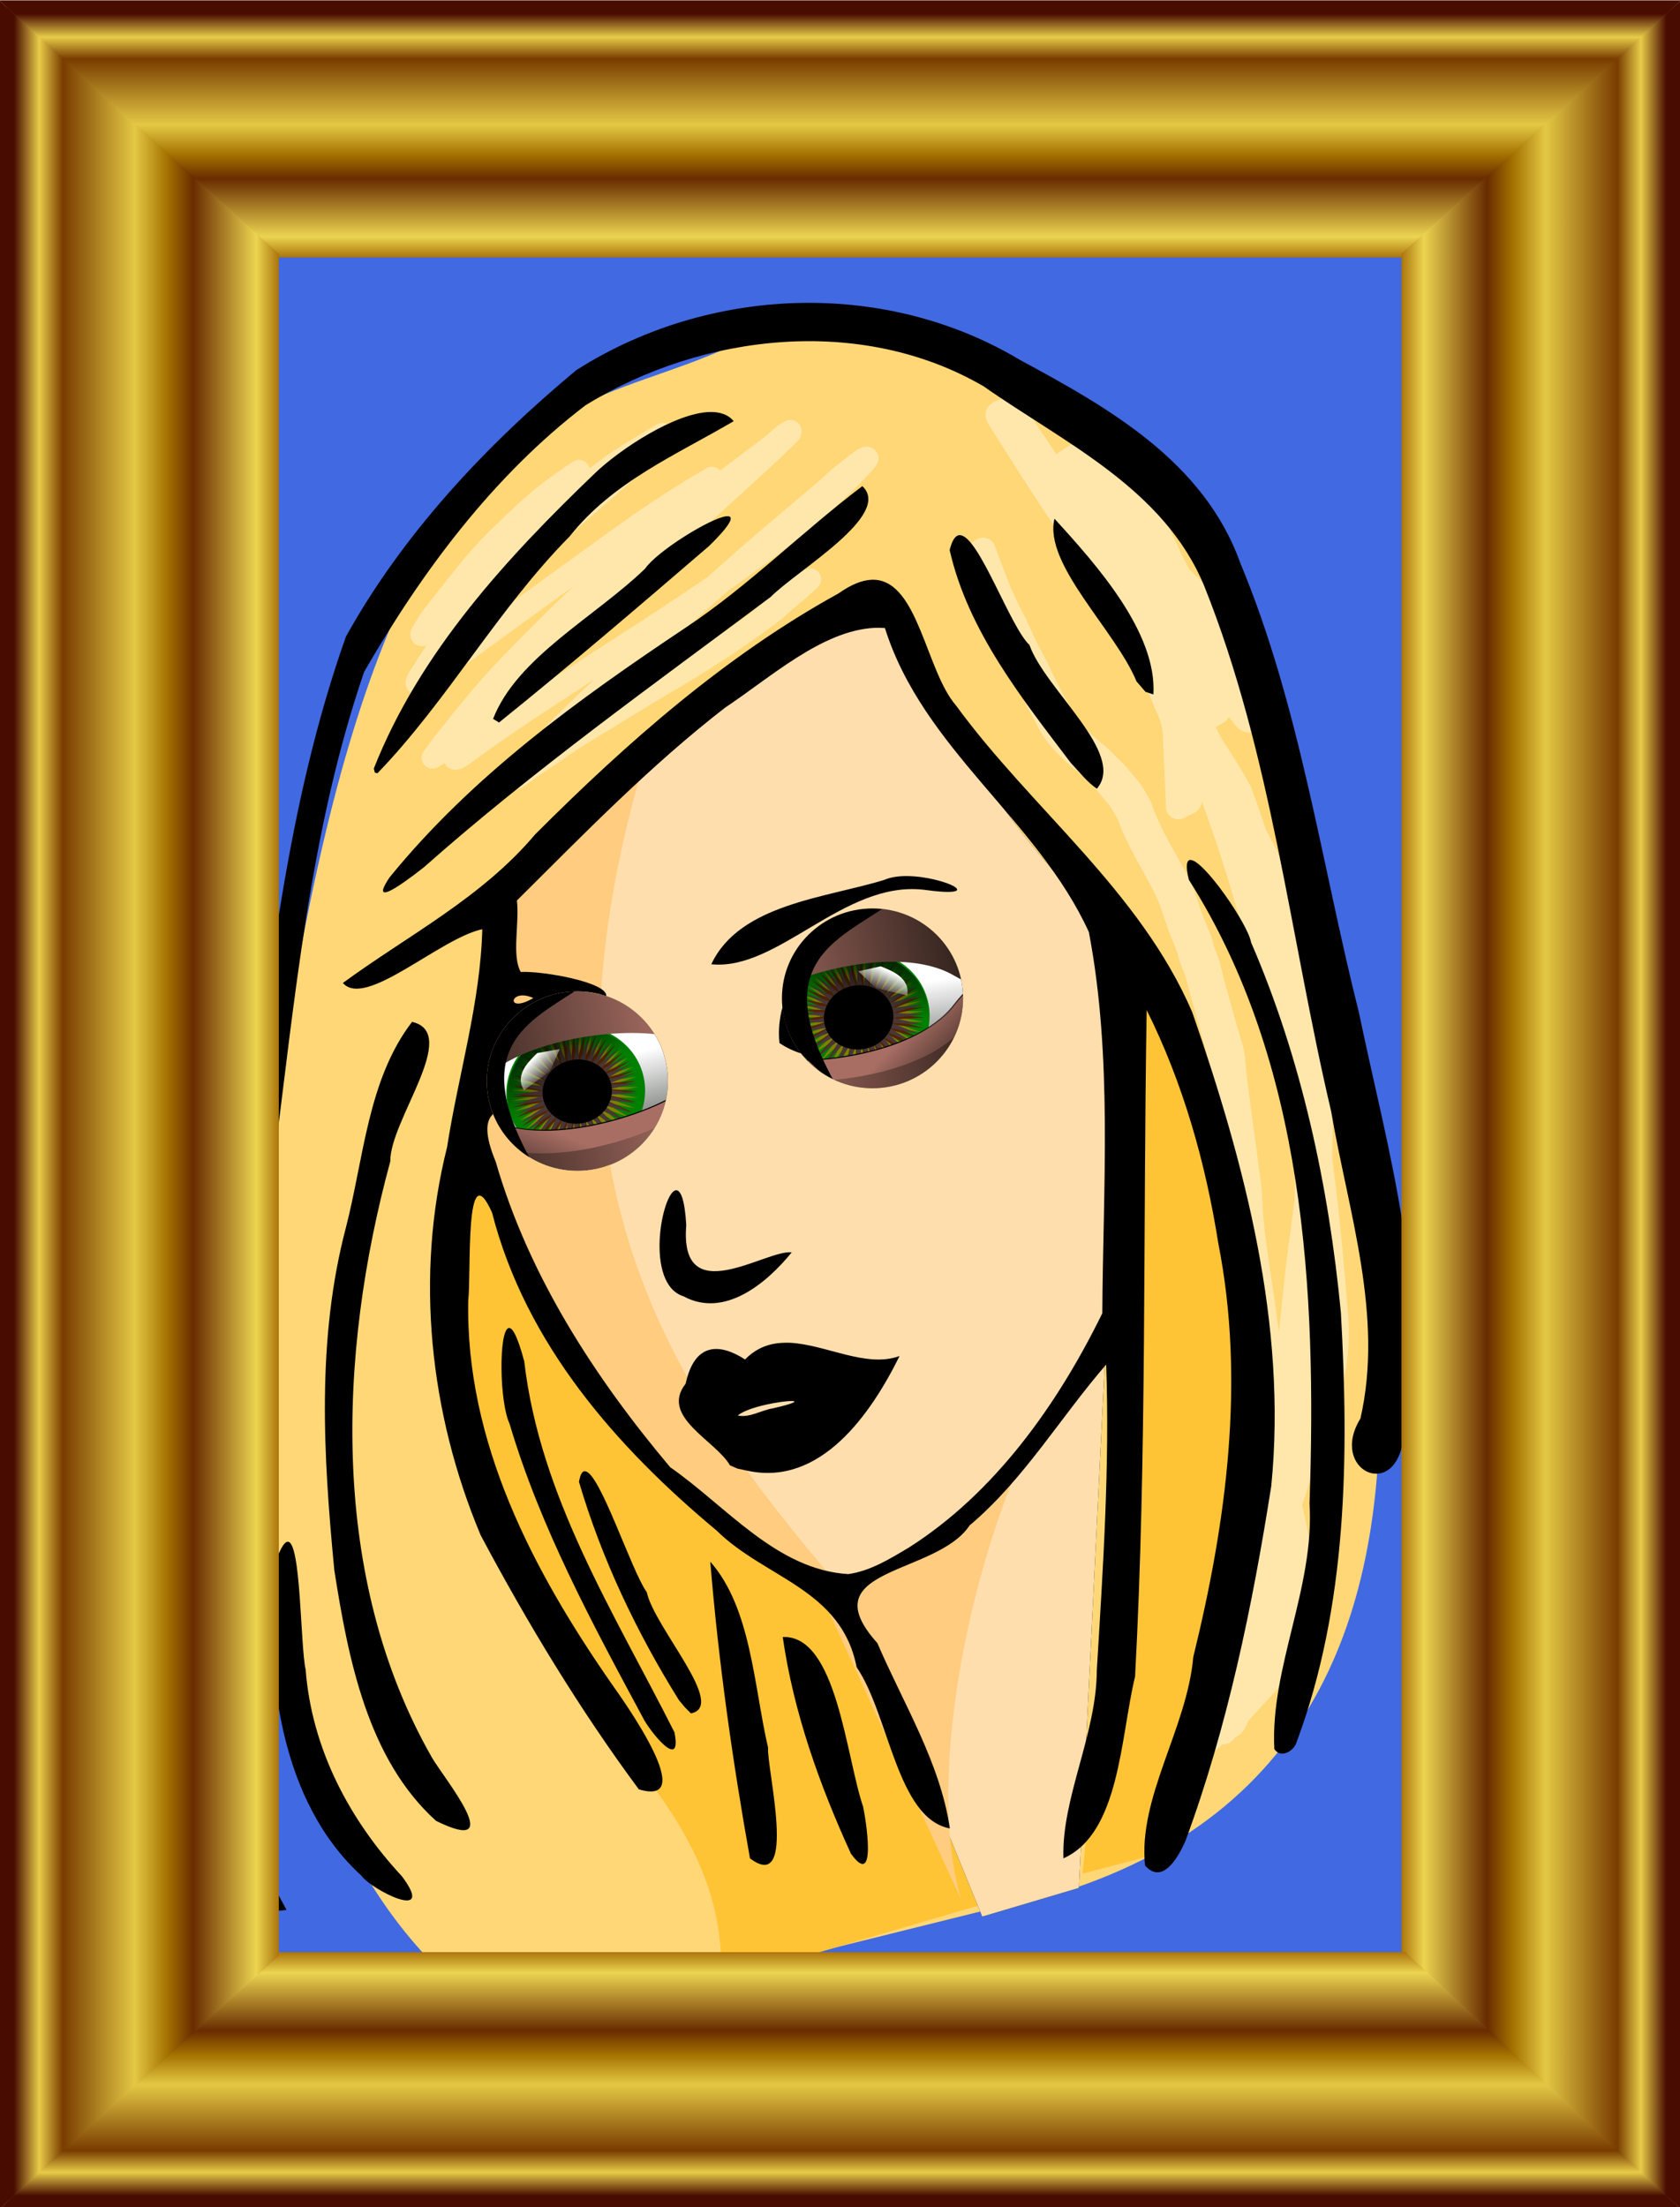 <?xml version="1.0" encoding="UTF-8" standalone="no"?>
<!-- Created with Inkscape (http://www.inkscape.org/) -->

<svg
   xmlns:dc="http://purl.org/dc/elements/1.1/"
   xmlns:cc="http://creativecommons.org/ns#"
   xmlns:rdf="http://www.w3.org/1999/02/22-rdf-syntax-ns#"
   xmlns:svg="http://www.w3.org/2000/svg"
   xmlns="http://www.w3.org/2000/svg"
   xmlns:xlink="http://www.w3.org/1999/xlink"
   xmlns:sodipodi="http://sodipodi.sourceforge.net/DTD/sodipodi-0.dtd"
   xmlns:inkscape="http://www.inkscape.org/namespaces/inkscape"
   width="88.467"
   height="116.186"
   id="svg75231"
   version="1.1"
   inkscape:version="0.48.1 r9760"
   sodipodi:docname="New document 84">
  <defs
     id="defs75233">
    <radialGradient
       inkscape:collect="always"
       xlink:href="#linearGradient2762"
       id="radialGradient6708"
       gradientUnits="userSpaceOnUse"
       cx="267.143"
       cy="288.076"
       fx="238.571"
       fy="262.362"
       r="58.571" />
    <linearGradient
       id="linearGradient2762">
      <stop
         id="stop2764"
         offset="0"
         style="stop-color:white;stop-opacity:1;" />
      <stop
         id="stop2766"
         offset="1"
         style="stop-color:white;stop-opacity:0;" />
    </linearGradient>
    <radialGradient
       inkscape:collect="always"
       xlink:href="#linearGradient2762"
       id="radialGradient6710"
       gradientUnits="userSpaceOnUse"
       cx="267.143"
       cy="288.076"
       fx="238.571"
       fy="262.362"
       r="58.571" />
    <linearGradient
       id="linearGradient74991">
      <stop
         id="stop74993"
         offset="0"
         style="stop-color:white;stop-opacity:1;" />
      <stop
         id="stop74995"
         offset="1"
         style="stop-color:white;stop-opacity:0;" />
    </linearGradient>
    <linearGradient
       inkscape:collect="always"
       xlink:href="#linearGradient3218"
       id="linearGradient6712"
       gradientUnits="userSpaceOnUse"
       x1="430.807"
       y1="710.11"
       x2="505.713"
       y2="715.189" />
    <linearGradient
       id="linearGradient3218">
      <stop
         style="stop-color:#ffffff;stop-opacity:1;"
         offset="0"
         id="stop3220" />
      <stop
         style="stop-color:#868986;stop-opacity:0.992;"
         offset="1"
         id="stop3222" />
    </linearGradient>
    <linearGradient
       inkscape:collect="always"
       xlink:href="#linearGradient3195"
       id="linearGradient6714"
       gradientUnits="userSpaceOnUse"
       x1="412.306"
       y1="753.886"
       x2="426.668"
       y2="709.18" />
    <linearGradient
       inkscape:collect="always"
       id="linearGradient3195">
      <stop
         style="stop-color:#000000;stop-opacity:1;"
         offset="0"
         id="stop3197" />
      <stop
         style="stop-color:#000000;stop-opacity:0;"
         offset="1"
         id="stop3199" />
    </linearGradient>
    <linearGradient
       inkscape:collect="always"
       xlink:href="#linearGradient3187"
       id="linearGradient6716"
       gradientUnits="userSpaceOnUse"
       x1="389.975"
       y1="739.199"
       x2="475.667"
       y2="722.701" />
    <linearGradient
       inkscape:collect="always"
       id="linearGradient3187">
      <stop
         style="stop-color:#000000;stop-opacity:0"
         offset="0"
         id="stop3189" />
      <stop
         style="stop-color:#000000;stop-opacity:0"
         offset="1"
         id="stop3191" />
    </linearGradient>
    <linearGradient
       inkscape:collect="always"
       xlink:href="#linearGradient3176"
       id="linearGradient6718"
       gradientUnits="userSpaceOnUse"
       gradientTransform="matrix(0.497,0,0,0.497,-138.59,-250.12)"
       x1="481.23"
       y1="649.638"
       x2="468.779"
       y2="667.392" />
    <linearGradient
       inkscape:collect="always"
       id="linearGradient3176">
      <stop
         style="stop-color:#ffffff;stop-opacity:1;"
         offset="0"
         id="stop3178" />
      <stop
         style="stop-color:#ffffff;stop-opacity:0;"
         offset="1"
         id="stop3180" />
    </linearGradient>
    <linearGradient
       inkscape:collect="always"
       xlink:href="#linearGradient3236"
       id="linearGradient6720"
       gradientUnits="userSpaceOnUse"
       gradientTransform="matrix(0.497,0,0,0.497,-132.407,-224.799)"
       x1="460.425"
       y1="671.239"
       x2="504.719"
       y2="735.19" />
    <linearGradient
       id="linearGradient3236">
      <stop
         style="stop-color:#a86e64;stop-opacity:1;"
         offset="0"
         id="stop3238" />
      <stop
         style="stop-color:#17120d;stop-opacity:1;"
         offset="1"
         id="stop3240" />
    </linearGradient>
    <linearGradient
       inkscape:collect="always"
       xlink:href="#linearGradient3244"
       id="linearGradient6722"
       gradientUnits="userSpaceOnUse"
       gradientTransform="matrix(0.497,0,0,0.497,-132.407,-224.799)"
       x1="460.425"
       y1="671.239"
       x2="473.445"
       y2="694.911" />
    <linearGradient
       inkscape:collect="always"
       id="linearGradient3244">
      <stop
         style="stop-color:#000000;stop-opacity:1;"
         offset="0"
         id="stop3246" />
      <stop
         style="stop-color:#000000;stop-opacity:0;"
         offset="1"
         id="stop3248" />
    </linearGradient>
    <linearGradient
       inkscape:collect="always"
       xlink:href="#linearGradient3236"
       id="linearGradient6724"
       gradientUnits="userSpaceOnUse"
       gradientTransform="matrix(0.497,0,0,0.497,-138.59,-250.12)"
       x1="346.962"
       y1="627.446"
       x2="599.927"
       y2="627.446" />
    <linearGradient
       id="linearGradient75022">
      <stop
         style="stop-color:#a86e64;stop-opacity:1;"
         offset="0"
         id="stop75024" />
      <stop
         style="stop-color:#17120d;stop-opacity:1;"
         offset="1"
         id="stop75026" />
    </linearGradient>
    <linearGradient
       inkscape:collect="always"
       xlink:href="#linearGradient3236"
       id="linearGradient6726"
       gradientUnits="userSpaceOnUse"
       gradientTransform="matrix(0.497,0,0,0.497,-138.59,-250.12)"
       x1="348.146"
       y1="753.5"
       x2="601.111"
       y2="753.5" />
    <linearGradient
       id="linearGradient75029">
      <stop
         style="stop-color:#a86e64;stop-opacity:1;"
         offset="0"
         id="stop75031" />
      <stop
         style="stop-color:#17120d;stop-opacity:1;"
         offset="1"
         id="stop75033" />
    </linearGradient>
    <linearGradient
       inkscape:collect="always"
       xlink:href="#linearGradient3218"
       id="linearGradient6728"
       gradientUnits="userSpaceOnUse"
       x1="430.807"
       y1="710.11"
       x2="505.713"
       y2="715.189" />
    <linearGradient
       id="linearGradient75036">
      <stop
         style="stop-color:#ffffff;stop-opacity:1;"
         offset="0"
         id="stop75038" />
      <stop
         style="stop-color:#868986;stop-opacity:0.992;"
         offset="1"
         id="stop75040" />
    </linearGradient>
    <linearGradient
       inkscape:collect="always"
       xlink:href="#linearGradient3195"
       id="linearGradient6730"
       gradientUnits="userSpaceOnUse"
       x1="412.306"
       y1="753.886"
       x2="426.668"
       y2="709.18" />
    <linearGradient
       inkscape:collect="always"
       xlink:href="#linearGradient3187"
       id="linearGradient6732"
       gradientUnits="userSpaceOnUse"
       x1="389.975"
       y1="739.199"
       x2="475.667"
       y2="722.701" />
    <linearGradient
       inkscape:collect="always"
       xlink:href="#linearGradient3176"
       id="linearGradient6734"
       gradientUnits="userSpaceOnUse"
       gradientTransform="matrix(0.497,0,0,0.497,-138.59,-250.12)"
       x1="481.23"
       y1="649.638"
       x2="468.779"
       y2="667.392" />
    <linearGradient
       inkscape:collect="always"
       xlink:href="#linearGradient3236"
       id="linearGradient6736"
       gradientUnits="userSpaceOnUse"
       gradientTransform="matrix(0.497,0,0,0.497,-132.407,-224.799)"
       x1="460.425"
       y1="671.239"
       x2="504.719"
       y2="735.19" />
    <linearGradient
       id="linearGradient75064">
      <stop
         style="stop-color:#a86e64;stop-opacity:1;"
         offset="0"
         id="stop75066" />
      <stop
         style="stop-color:#17120d;stop-opacity:1;"
         offset="1"
         id="stop75068" />
    </linearGradient>
    <linearGradient
       inkscape:collect="always"
       xlink:href="#linearGradient3244"
       id="linearGradient6738"
       gradientUnits="userSpaceOnUse"
       gradientTransform="matrix(0.497,0,0,0.497,-132.407,-224.799)"
       x1="460.425"
       y1="671.239"
       x2="473.445"
       y2="694.911" />
    <linearGradient
       inkscape:collect="always"
       xlink:href="#linearGradient3236"
       id="linearGradient6740"
       gradientUnits="userSpaceOnUse"
       gradientTransform="matrix(0.497,0,0,0.497,-138.59,-250.12)"
       x1="346.962"
       y1="627.446"
       x2="599.927"
       y2="627.446" />
    <linearGradient
       id="linearGradient75078">
      <stop
         style="stop-color:#a86e64;stop-opacity:1;"
         offset="0"
         id="stop75080" />
      <stop
         style="stop-color:#17120d;stop-opacity:1;"
         offset="1"
         id="stop75082" />
    </linearGradient>
    <linearGradient
       inkscape:collect="always"
       xlink:href="#linearGradient3236"
       id="linearGradient6743"
       gradientUnits="userSpaceOnUse"
       gradientTransform="matrix(0.497,0,0,0.497,-138.59,-250.12)"
       x1="348.146"
       y1="753.5"
       x2="601.111"
       y2="753.5" />
    <linearGradient
       id="linearGradient75085">
      <stop
         style="stop-color:#a86e64;stop-opacity:1;"
         offset="0"
         id="stop75087" />
      <stop
         style="stop-color:#17120d;stop-opacity:1;"
         offset="1"
         id="stop75089" />
    </linearGradient>
    <filter
       color-interpolation-filters="sRGB"
       id="filter5011"
       inkscape:collect="always">
      <feGaussianBlur
         id="feGaussianBlur5013"
         stdDeviation="0.584"
         inkscape:collect="always" />
    </filter>
    <filter
       color-interpolation-filters="sRGB"
       id="filter3590"
       inkscape:collect="always">
      <feGaussianBlur
         id="feGaussianBlur3592"
         stdDeviation="3.039"
         inkscape:collect="always" />
    </filter>
    <linearGradient
       inkscape:collect="always"
       xlink:href="#linearGradient2656"
       id="linearGradient6745"
       gradientUnits="userSpaceOnUse"
       gradientTransform="matrix(0.06,0,0,0.06,614.732,464.434)"
       x1="-8673.59"
       y1="857.265"
       x2="-10086.245"
       y2="857.265" />
    <linearGradient
       id="linearGradient2656">
      <stop
         style="stop-color:#480c00;stop-opacity:1;"
         offset="0"
         id="stop2658" />
      <stop
         id="stop2660"
         offset="0.693"
         style="stop-color:#a06400;stop-opacity:1" />
      <stop
         id="stop2662"
         offset="0.723"
         style="stop-color:#ecd450;stop-opacity:1" />
      <stop
         style="stop-color:#682c00;stop-opacity:1"
         offset="0.795"
         id="stop2664" />
      <stop
         id="stop2666"
         offset="0.825"
         style="stop-color:#a47200;stop-opacity:1;" />
      <stop
         style="stop-color:#e4c844;stop-opacity:1"
         offset="0.862"
         id="stop2668" />
      <stop
         style="stop-color:#783c00;stop-opacity:1"
         offset="0.944"
         id="stop2670" />
      <stop
         id="stop2672"
         offset="0.971"
         style="stop-color:#e8cc48;stop-opacity:1" />
      <stop
         style="stop-color:#480c00;stop-opacity:1"
         offset="1"
         id="stop2674" />
    </linearGradient>
    <linearGradient
       inkscape:collect="always"
       xlink:href="#linearGradient2656"
       id="linearGradient6747"
       gradientUnits="userSpaceOnUse"
       gradientTransform="matrix(0,0.06,-0.06,0,179.069,1079.077)"
       x1="-8673.59"
       y1="857.265"
       x2="-10086.245"
       y2="857.265" />
    <linearGradient
       id="linearGradient75111">
      <stop
         style="stop-color:#480c00;stop-opacity:1;"
         offset="0"
         id="stop75113" />
      <stop
         id="stop75115"
         offset="0.693"
         style="stop-color:#a06400;stop-opacity:1" />
      <stop
         id="stop75117"
         offset="0.723"
         style="stop-color:#ecd450;stop-opacity:1" />
      <stop
         style="stop-color:#682c00;stop-opacity:1"
         offset="0.795"
         id="stop75119" />
      <stop
         id="stop75121"
         offset="0.825"
         style="stop-color:#a47200;stop-opacity:1;" />
      <stop
         style="stop-color:#e4c844;stop-opacity:1"
         offset="0.862"
         id="stop75123" />
      <stop
         style="stop-color:#783c00;stop-opacity:1"
         offset="0.944"
         id="stop75125" />
      <stop
         id="stop75127"
         offset="0.971"
         style="stop-color:#e8cc48;stop-opacity:1" />
      <stop
         style="stop-color:#480c00;stop-opacity:1"
         offset="1"
         id="stop75129" />
    </linearGradient>
    <linearGradient
       inkscape:collect="always"
       xlink:href="#linearGradient2656"
       id="linearGradient6749"
       gradientUnits="userSpaceOnUse"
       gradientTransform="matrix(-0.06,0,0,-0.06,-365.808,643.415)"
       x1="-8673.59"
       y1="857.265"
       x2="-10086.245"
       y2="857.265" />
    <linearGradient
       id="linearGradient75132">
      <stop
         style="stop-color:#480c00;stop-opacity:1;"
         offset="0"
         id="stop75134" />
      <stop
         id="stop75136"
         offset="0.693"
         style="stop-color:#a06400;stop-opacity:1" />
      <stop
         id="stop75138"
         offset="0.723"
         style="stop-color:#ecd450;stop-opacity:1" />
      <stop
         style="stop-color:#682c00;stop-opacity:1"
         offset="0.795"
         id="stop75140" />
      <stop
         id="stop75142"
         offset="0.825"
         style="stop-color:#a47200;stop-opacity:1;" />
      <stop
         style="stop-color:#e4c844;stop-opacity:1"
         offset="0.862"
         id="stop75144" />
      <stop
         style="stop-color:#783c00;stop-opacity:1"
         offset="0.944"
         id="stop75146" />
      <stop
         id="stop75148"
         offset="0.971"
         style="stop-color:#e8cc48;stop-opacity:1" />
      <stop
         style="stop-color:#480c00;stop-opacity:1"
         offset="1"
         id="stop75150" />
    </linearGradient>
    <linearGradient
       inkscape:collect="always"
       xlink:href="#linearGradient2656"
       id="linearGradient6751"
       gradientUnits="userSpaceOnUse"
       gradientTransform="matrix(0,-0.06,0.06,0,0.088,28.771)"
       x1="-8673.59"
       y1="857.265"
       x2="-10086.245"
       y2="857.265" />
    <linearGradient
       id="linearGradient75153">
      <stop
         style="stop-color:#480c00;stop-opacity:1;"
         offset="0"
         id="stop75155" />
      <stop
         id="stop75157"
         offset="0.693"
         style="stop-color:#a06400;stop-opacity:1" />
      <stop
         id="stop75159"
         offset="0.723"
         style="stop-color:#ecd450;stop-opacity:1" />
      <stop
         style="stop-color:#682c00;stop-opacity:1"
         offset="0.795"
         id="stop75161" />
      <stop
         id="stop75163"
         offset="0.825"
         style="stop-color:#a47200;stop-opacity:1;" />
      <stop
         style="stop-color:#e4c844;stop-opacity:1"
         offset="0.862"
         id="stop75165" />
      <stop
         style="stop-color:#783c00;stop-opacity:1"
         offset="0.944"
         id="stop75167" />
      <stop
         id="stop75169"
         offset="0.971"
         style="stop-color:#e8cc48;stop-opacity:1" />
      <stop
         style="stop-color:#480c00;stop-opacity:1"
         offset="1"
         id="stop75171" />
    </linearGradient>
  </defs>
  <sodipodi:namedview
     id="base"
     pagecolor="#ffffff"
     bordercolor="#666666"
     borderopacity="1.0"
     inkscape:pageopacity="0.0"
     inkscape:pageshadow="2"
     inkscape:zoom="0.35"
     inkscape:cx="375"
     inkscape:cy="520"
     inkscape:document-units="px"
     inkscape:current-layer="layer1"
     showgrid="false"
     fit-margin-top="0"
     fit-margin-left="0"
     fit-margin-right="0"
     fit-margin-bottom="0"
     inkscape:window-width="1912"
     inkscape:window-height="1049"
     inkscape:window-x="0"
     inkscape:window-y="0"
     inkscape:window-maximized="1" />
  <g
     inkscape:label="Layer 1"
     inkscape:groupmode="layer"
     id="layer1"
     transform="translate(-3.1768479e-8,-936.177)">
    <g
       transform="matrix(0.343,0,0,0.343,-37.048,910.234)"
       id="g6645"
       inkscape:label="Ebene 1">
      <g
         inkscape:label="Layer 1"
         id="g2640"
         transform="matrix(0.099,0,0,0.099,178.453,224.297)">
        <path
           sodipodi:type="arc"
           style="fill:#b3b3b3;fill-opacity:1;stroke:none"
           id="path1878"
           sodipodi:cx="267.14285"
           sodipodi:cy="288.07648"
           sodipodi:rx="58.57143"
           sodipodi:ry="58.57143"
           d="m 325.714,288.076 c 0,32.348 -26.223,58.571 -58.571,58.571 -32.348,0 -58.571,-26.223 -58.571,-58.571 0,-32.348 26.223,-58.571 58.571,-58.571 32.348,0 58.571,26.223 58.571,58.571 z"
           transform="matrix(2.502,0,0,2.502,-484.794,-540.317)"
           
           inkscape:export-xdpi="55.259998"
           inkscape:export-ydpi="55.259998" />
        <path
           sodipodi:type="arc"
           style="fill:url(#radialGradient6708);fill-opacity:1;stroke:none"
           id="path1874"
           sodipodi:cx="267.14285"
           sodipodi:cy="288.07648"
           sodipodi:rx="58.57143"
           sodipodi:ry="58.57143"
           d="m 325.714,288.076 c 0,32.348 -26.223,58.571 -58.571,58.571 -32.348,0 -58.571,-26.223 -58.571,-58.571 0,-32.348 26.223,-58.571 58.571,-58.571 32.348,0 58.571,26.223 58.571,58.571 z"
           transform="matrix(2.502,0,0,2.502,-484.794,-540.317)"
           
           inkscape:export-xdpi="55.259998"
           inkscape:export-ydpi="55.259998" />
        <path
           sodipodi:type="arc"
           style="fill:#0087b8;fill-opacity:1;stroke:none"
           id="path2772"
           sodipodi:cx="400"
           sodipodi:cy="398.07648"
           sodipodi:rx="22.857143"
           sodipodi:ry="22.857143"
           d="m 422.857,398.076 c 0,12.624 -10.233,22.857 -22.857,22.857 -12.624,0 -22.857,-10.233 -22.857,-22.857 0,-12.624 10.233,-22.857 22.857,-22.857 12.624,0 22.857,10.233 22.857,22.857 z"
           transform="matrix(3.105,0,0,3.105,-1058.121,-1055.287)"
           
           inkscape:export-xdpi="55.259998"
           inkscape:export-ydpi="55.259998" />
        <path
           sodipodi:type="star"
           style="fill:#000080;fill-opacity:1;stroke:none"
           id="path2774"
           sodipodi:sides="30"
           sodipodi:cx="211.42857"
           sodipodi:cy="603.79077"
           sodipodi:r1="93.590508"
           sodipodi:r2="4.6795254"
           sodipodi:arg1="0.54565505"
           sodipodi:arg2="0.65037481"
           inkscape:flatsided="false"
           inkscape:rounded="0.1"
           inkscape:randomized="0"
           d="m 291.429,652.362 c -4.616,7.602 -70.891,-52.816 -76.276,-45.738 -5.385,7.078 70.524,54.833 64.429,61.31 -6.095,6.477 -58.36,-66.401 -65.099,-60.597 -6.739,5.804 57.583,68.298 50.274,73.365 -7.309,5.068 -43.28,-77.084 -51.078,-72.808 -7.798,4.276 42.125,78.777 33.922,82.215 -8.203,3.437 -26.307,-84.398 -34.824,-81.837 -8.517,2.561 24.825,85.814 16.087,87.471 -8.738,1.657 -8.185,-88.023 -17.048,-87.289 -8.863,0.734 6.441,89.1 -2.45,88.904 -8.892,-0.196 10.295,-87.801 1.472,-88.926 -8.822,-1.125 -12.225,88.492 -20.881,86.452 -8.657,-2.041 28.325,-83.742 19.929,-86.676 -8.396,-2.934 -30.356,84.017 -38.399,80.221 -8.043,-3.796 45.117,-76.023 37.514,-80.639 -7.602,-4.616 -47.161,75.87 -54.239,70.485 -7.078,-5.385 59.937,-64.982 53.46,-71.077 -6.477,-6.095 -61.904,64.406 -67.708,57.667 -5.804,-6.739 72.138,-51.1 67.07,-58.409 -5.068,-7.309 -73.943,50.128 -78.219,42.33 -4.276,-7.798 81.186,-34.985 77.748,-43.188 -3.437,-8.203 -82.749,33.659 -85.31,25.142 -2.561,-8.517 86.685,-17.341 85.028,-26.079 -1.657,-8.738 -87.939,15.719 -88.673,6.856 -0.734,-8.863 88.396,1.061 88.593,-7.831 0.196,-8.892 -89.286,-2.908 -88.161,-11.73 1.125,-8.822 86.244,19.416 88.285,10.76 2.041,-8.657 -86.73,-21.408 -83.796,-29.803 2.934,-8.396 80.323,36.923 84.118,28.88 3.796,-8.043 -80.384,-38.972 -75.768,-46.574 4.616,-7.602 70.891,52.816 76.276,45.738 5.385,-7.078 -70.524,-54.833 -64.429,-61.31 6.095,-6.477 58.36,66.401 65.099,60.597 6.739,-5.804 -57.583,-68.298 -50.274,-73.365 7.309,-5.068 43.28,77.084 51.078,72.808 7.798,-4.276 -42.125,-78.777 -33.922,-82.215 8.203,-3.437 26.307,84.398 34.824,81.837 8.517,-2.561 -24.825,-85.814 -16.087,-87.471 8.738,-1.657 8.185,88.023 17.048,87.289 8.863,-0.734 -6.441,-89.1 2.45,-88.904 8.892,0.196 -10.295,87.801 -1.472,88.926 8.822,1.125 12.225,-88.492 20.881,-86.452 8.657,2.041 -28.325,83.742 -19.929,86.676 8.396,2.934 30.356,-84.017 38.399,-80.221 8.043,3.796 -45.117,76.023 -37.514,80.639 7.602,4.616 47.161,-75.87 54.239,-70.485 7.078,5.385 -59.937,64.982 -53.46,71.077 6.477,6.095 61.904,-64.406 67.708,-57.667 5.804,6.739 -72.138,51.1 -67.07,58.409 5.068,7.309 73.943,-50.128 78.219,-42.33 4.276,7.798 -81.186,34.985 -77.748,43.188 3.437,8.203 82.749,-33.659 85.31,-25.142 2.561,8.517 -86.685,17.341 -85.028,26.079 1.657,8.738 87.939,-15.719 88.673,-6.856 0.734,8.863 -88.396,-1.061 -88.593,7.831 -0.196,8.892 89.286,2.908 88.161,11.73 -1.125,8.822 -86.244,-19.416 -88.285,-10.76 -2.041,8.657 86.73,21.408 83.796,29.803 -2.934,8.396 -80.323,-36.923 -84.118,-28.88 -3.796,8.043 80.384,38.972 75.768,46.574 z"
           transform="matrix(0.748,0,0,0.687,25.474,-234.524)"
           
           inkscape:export-xdpi="55.259998"
           inkscape:export-ydpi="55.259998" />
        <path
           sodipodi:type="arc"
           style="fill:#000000;fill-opacity:1;stroke:none"
           id="path2770"
           sodipodi:cx="267.14285"
           sodipodi:cy="416.64789"
           sodipodi:rx="10"
           sodipodi:ry="10"
           d="m 277.143,416.648 c 0,5.523 -4.477,10 -10,10 -5.523,0 -10,-4.477 -10,-10 0,-5.523 4.477,-10 10,-10 5.523,0 10,4.477 10,10 z"
           transform="matrix(3.105,0,0,3.105,-645.654,-1112.944)"
           
           inkscape:export-xdpi="55.259998"
           inkscape:export-ydpi="55.259998" />
        <path
           sodipodi:type="arc"
           style="fill:#ffffff;fill-opacity:0.502;stroke:none"
           id="path3653"
           sodipodi:cx="190.5"
           sodipodi:cy="330.86218"
           sodipodi:rx="69.380531"
           sodipodi:ry="63.5"
           d="m 137.75,289.614 c 5.814,-6.228 12.89,-11.368 20.838,-15.136 L 190.5,330.862 z"
           sodipodi:start="3.8486176"
           sodipodi:end="4.2344403"
           transform="matrix(2.036,0,0,2.236,-202.929,-558.602)"
           
           inkscape:export-xdpi="55.259998"
           inkscape:export-ydpi="55.259998" />
      </g>
      <g
         inkscape:label="Layer 1"
         id="g2648"
         transform="matrix(0.102,0,0,0.102,223.532,210.713)">
        <path
           sodipodi:type="arc"
           style="fill:#b3b3b3;fill-opacity:1;stroke:none"
           id="path2650"
           sodipodi:cx="267.14285"
           sodipodi:cy="288.07648"
           sodipodi:rx="58.57143"
           sodipodi:ry="58.57143"
           d="m 325.714,288.076 c 0,32.348 -26.223,58.571 -58.571,58.571 -32.348,0 -58.571,-26.223 -58.571,-58.571 0,-32.348 26.223,-58.571 58.571,-58.571 32.348,0 58.571,26.223 58.571,58.571 z"
           transform="matrix(2.502,0,0,2.502,-484.794,-540.317)"
           
           inkscape:export-xdpi="55.259998"
           inkscape:export-ydpi="55.259998" />
        <path
           sodipodi:type="arc"
           style="fill:url(#radialGradient6710);fill-opacity:1;stroke:none"
           id="path2652"
           sodipodi:cx="267.14285"
           sodipodi:cy="288.07648"
           sodipodi:rx="58.57143"
           sodipodi:ry="58.57143"
           d="m 325.714,288.076 c 0,32.348 -26.223,58.571 -58.571,58.571 -32.348,0 -58.571,-26.223 -58.571,-58.571 0,-32.348 26.223,-58.571 58.571,-58.571 32.348,0 58.571,26.223 58.571,58.571 z"
           transform="matrix(2.502,0,0,2.502,-484.794,-540.317)"
           
           inkscape:export-xdpi="55.259998"
           inkscape:export-ydpi="55.259998" />
        <path
           sodipodi:type="arc"
           style="fill:#0087b8;fill-opacity:1;stroke:none"
           id="path2654"
           sodipodi:cx="400"
           sodipodi:cy="398.07648"
           sodipodi:rx="22.857143"
           sodipodi:ry="22.857143"
           d="m 422.857,398.076 c 0,12.624 -10.233,22.857 -22.857,22.857 -12.624,0 -22.857,-10.233 -22.857,-22.857 0,-12.624 10.233,-22.857 22.857,-22.857 12.624,0 22.857,10.233 22.857,22.857 z"
           transform="matrix(3.105,0,0,3.105,-1058.121,-1055.287)"
           
           inkscape:export-xdpi="55.259998"
           inkscape:export-ydpi="55.259998" />
        <path
           sodipodi:type="star"
           style="fill:#000080;fill-opacity:1;stroke:none"
           id="path2656"
           sodipodi:sides="30"
           sodipodi:cx="211.42857"
           sodipodi:cy="603.79077"
           sodipodi:r1="93.590508"
           sodipodi:r2="4.6795254"
           sodipodi:arg1="0.54565505"
           sodipodi:arg2="0.65037481"
           inkscape:flatsided="false"
           inkscape:rounded="0.1"
           inkscape:randomized="0"
           d="m 291.429,652.362 c -4.616,7.602 -70.891,-52.816 -76.276,-45.738 -5.385,7.078 70.524,54.833 64.429,61.31 -6.095,6.477 -58.36,-66.401 -65.099,-60.597 -6.739,5.804 57.583,68.298 50.274,73.365 -7.309,5.068 -43.28,-77.084 -51.078,-72.808 -7.798,4.276 42.125,78.777 33.922,82.215 -8.203,3.437 -26.307,-84.398 -34.824,-81.837 -8.517,2.561 24.825,85.814 16.087,87.471 -8.738,1.657 -8.185,-88.023 -17.048,-87.289 -8.863,0.734 6.441,89.1 -2.45,88.904 -8.892,-0.196 10.295,-87.801 1.472,-88.926 -8.822,-1.125 -12.225,88.492 -20.881,86.452 -8.657,-2.041 28.325,-83.742 19.929,-86.676 -8.396,-2.934 -30.356,84.017 -38.399,80.221 -8.043,-3.796 45.117,-76.023 37.514,-80.639 -7.602,-4.616 -47.161,75.87 -54.239,70.485 -7.078,-5.385 59.937,-64.982 53.46,-71.077 -6.477,-6.095 -61.904,64.406 -67.708,57.667 -5.804,-6.739 72.138,-51.1 67.07,-58.409 -5.068,-7.309 -73.943,50.128 -78.219,42.33 -4.276,-7.798 81.186,-34.985 77.748,-43.188 -3.437,-8.203 -82.749,33.659 -85.31,25.142 -2.561,-8.517 86.685,-17.341 85.028,-26.079 -1.657,-8.738 -87.939,15.719 -88.673,6.856 -0.734,-8.863 88.396,1.061 88.593,-7.831 0.196,-8.892 -89.286,-2.908 -88.161,-11.73 1.125,-8.822 86.244,19.416 88.285,10.76 2.041,-8.657 -86.73,-21.408 -83.796,-29.803 2.934,-8.396 80.323,36.923 84.118,28.88 3.796,-8.043 -80.384,-38.972 -75.768,-46.574 4.616,-7.602 70.891,52.816 76.276,45.738 5.385,-7.078 -70.524,-54.833 -64.429,-61.31 6.095,-6.477 58.36,66.401 65.099,60.597 6.739,-5.804 -57.583,-68.298 -50.274,-73.365 7.309,-5.068 43.28,77.084 51.078,72.808 7.798,-4.276 -42.125,-78.777 -33.922,-82.215 8.203,-3.437 26.307,84.398 34.824,81.837 8.517,-2.561 -24.825,-85.814 -16.087,-87.471 8.738,-1.657 8.185,88.023 17.048,87.289 8.863,-0.734 -6.441,-89.1 2.45,-88.904 8.892,0.196 -10.295,87.801 -1.472,88.926 8.822,1.125 12.225,-88.492 20.881,-86.452 8.657,2.041 -28.325,83.742 -19.929,86.676 8.396,2.934 30.356,-84.017 38.399,-80.221 8.043,3.796 -45.117,76.023 -37.514,80.639 7.602,4.616 47.161,-75.87 54.239,-70.485 7.078,5.385 -59.937,64.982 -53.46,71.077 6.477,6.095 61.904,-64.406 67.708,-57.667 5.804,6.739 -72.138,51.1 -67.07,58.409 5.068,7.309 73.943,-50.128 78.219,-42.33 4.276,7.798 -81.186,34.985 -77.748,43.188 3.437,8.203 82.749,-33.659 85.31,-25.142 2.561,8.517 -86.685,17.341 -85.028,26.079 1.657,8.738 87.939,-15.719 88.673,-6.856 0.734,8.863 -88.396,-1.061 -88.593,7.831 -0.196,8.892 89.286,2.908 88.161,11.73 -1.125,8.822 -86.244,-19.416 -88.285,-10.76 -2.041,8.657 86.73,21.408 83.796,29.803 -2.934,8.396 -80.323,-36.923 -84.118,-28.88 -3.796,8.043 80.384,38.972 75.768,46.574 z"
           transform="matrix(0.748,0,0,0.687,25.474,-234.524)"
           
           inkscape:export-xdpi="55.259998"
           inkscape:export-ydpi="55.259998" />
        <path
           sodipodi:type="arc"
           style="fill:#000000;fill-opacity:1;stroke:none"
           id="path2658"
           sodipodi:cx="267.14285"
           sodipodi:cy="416.64789"
           sodipodi:rx="10"
           sodipodi:ry="10"
           d="m 277.143,416.648 c 0,5.523 -4.477,10 -10,10 -5.523,0 -10,-4.477 -10,-10 0,-5.523 4.477,-10 10,-10 5.523,0 10,4.477 10,10 z"
           transform="matrix(3.105,0,0,3.105,-645.654,-1112.944)"
           
           inkscape:export-xdpi="55.259998"
           inkscape:export-ydpi="55.259998" />
        <path
           sodipodi:type="arc"
           style="fill:#ffffff;fill-opacity:0.502;stroke:none"
           id="path2660"
           sodipodi:cx="190.5"
           sodipodi:cy="330.86218"
           sodipodi:rx="69.380531"
           sodipodi:ry="63.5"
           d="m 137.75,289.614 c 5.814,-6.228 12.89,-11.368 20.838,-15.136 L 190.5,330.862 z"
           sodipodi:start="3.8486176"
           sodipodi:end="4.2344403"
           transform="matrix(2.036,0,0,2.236,-202.929,-558.602)"
           
           inkscape:export-xdpi="55.259998"
           inkscape:export-ydpi="55.259998" />
      </g>
      <path
         inkscape:connector-curvature="0"
         id="rect4917"
         transform="translate(107.682,77.084)"
         d="m 35.688,29.438 c -1.195,0 -2.156,0.962 -2.156,2.156 l 0,274.312 c 0,1.195 0.962,2.156 2.156,2.156 l 186.938,0 c 1.195,0 2.156,-0.962 2.156,-2.156 l 0,-274.312 c 0,-1.195 -0.962,-2.156 -2.156,-2.156 l -186.938,0 z m 98.594,108.531 c 7.678,1e-5 13.906,6.17 13.906,13.781 -1e-5,7.612 -6.229,13.812 -13.906,13.812 -7.678,1e-5 -13.906,-6.201 -13.906,-13.812 0,-7.612 6.229,-13.781 13.906,-13.781 z m -45.312,12.719 c 7.678,0 13.906,6.17 13.906,13.781 0,7.612 -6.229,13.781 -13.906,13.781 -7.678,0 -13.906,-6.17 -13.906,-13.781 -2e-6,-7.612 6.229,-13.781 13.906,-13.781 z"
         style="fill:#4169e1;fill-opacity:1;fill-rule:nonzero;stroke:none" />
      <g
         transform="matrix(-0.325,0.067,0.067,0.325,217.819,207.607)"
         id="g2853"
         inkscape:label="Layer 1">
        <g
           id="g2855">
          <path
             sodipodi:type="arc"
             style="fill:url(#linearGradient6712);fill-opacity:1;stroke:none"
             id="path2857"
             sodipodi:cx="454.80289"
             sodipodi:cy="720.06317"
             sodipodi:rx="114.51445"
             sodipodi:ry="100.90292"
             d="m 569.317,720.063 c 0,55.727 -51.27,100.903 -114.514,100.903 -63.245,0 -114.514,-45.176 -114.514,-100.903 0,-55.727 51.27,-100.903 114.514,-100.903 63.245,0 114.514,45.176 114.514,100.903 z"
             transform="matrix(0.013,0.388,-0.532,0.009,464.487,-92.462)" />
          <path
             sodipodi:type="arc"
             style="fill:#008000;fill-opacity:1;stroke:none"
             id="path2859"
             sodipodi:cx="449.62796"
             sodipodi:cy="709.18024"
             sodipodi:rx="64.719177"
             sodipodi:ry="40.023701"
             d="m 514.347,709.18 c 0,22.104 -28.976,40.024 -64.719,40.024 -35.743,0 -64.719,-17.919 -64.719,-40.024 0,-22.104 28.976,-40.024 64.719,-40.024 35.743,0 64.719,17.919 64.719,40.024 z"
             transform="matrix(0.497,0,0,0.762,-138.59,-448.379)" />
          <path
             sodipodi:type="star"
             style="fill:#808000;fill-opacity:1;stroke:none"
             id="path6666"
             sodipodi:sides="35"
             sodipodi:cx="388.2247"
             sodipodi:cy="628.62915"
             sodipodi:r1="103.3426"
             sodipodi:r2="51.671303"
             sodipodi:arg1="0.65953639"
             sodipodi:arg2="0.74929618"
             inkscape:flatsided="false"
             inkscape:rounded="0"
             inkscape:randomized="0"
             d="m 469.894,691.952 -43.837,-28.129 31.218,41.694 -38.11,-35.504 23.271,46.598 -31.158,-41.738 14.577,50.004 -23.205,-46.631 5.414,51.803 -14.506,-50.025 -3.923,51.938 -5.34,-51.811 -13.133,50.403 3.997,-51.932 -21.922,47.248 13.206,-50.384 -30.006,42.574 21.99,-47.216 -37.126,36.532 30.067,-42.531 -43.052,29.316 37.178,-36.479 -47.595,21.157 43.094,-29.254 -50.608,12.319 47.625,-21.089 -51.994,3.085 50.625,-12.247 -51.709,-6.249 51.999,-3.01 -49.763,-15.381 51.7,6.323 -46.217,-24.02 49.741,15.453 -41.185,-31.886 46.182,24.086 -34.83,-38.727 41.139,31.945 -27.355,-44.324 34.774,38.777 -19.001,-48.496 27.291,44.363 -10.036,-51.11 18.931,48.523 -0.749,-52.08 9.963,51.124 8.562,-51.377 0.674,52.081 17.599,-49.023 -8.636,51.365 26.069,-45.092 -17.669,48.997 33.702,-39.713 -26.134,45.055 40.251,-33.057 -33.759,39.665 45.507,-25.339 -40.298,32.999 49.3,-16.806 -45.543,25.273 51.508,-7.733 -49.324,16.735 52.061,1.588 -51.519,7.659 50.941,10.859 -52.059,-1.663 48.184,19.78 -50.926,-10.932 43.877,28.066 -48.155,-19.849 z"
             transform="matrix(0.285,0,0,0.265,-25.487,-74.863)" />
          <path
             sodipodi:type="star"
             style="fill:#552200;fill-opacity:1;stroke:none"
             id="path6668"
             sodipodi:sides="35"
             sodipodi:cx="388.2247"
             sodipodi:cy="628.62915"
             sodipodi:r1="103.3426"
             sodipodi:r2="51.671303"
             sodipodi:arg1="0.65953639"
             sodipodi:arg2="0.74929618"
             inkscape:flatsided="false"
             inkscape:rounded="0"
             inkscape:randomized="0"
             d="m 469.894,691.952 -43.837,-28.129 31.218,41.694 -38.11,-35.504 23.271,46.598 -31.158,-41.738 14.577,50.004 -23.205,-46.631 5.414,51.803 -14.506,-50.025 -3.923,51.938 -5.34,-51.811 -13.133,50.403 3.997,-51.932 -21.922,47.248 13.206,-50.384 -30.006,42.574 21.99,-47.216 -37.126,36.532 30.067,-42.531 -43.052,29.316 37.178,-36.479 -47.595,21.157 43.094,-29.254 -50.608,12.319 47.625,-21.089 -51.994,3.085 50.625,-12.247 -51.709,-6.249 51.999,-3.01 -49.763,-15.381 51.7,6.323 -46.217,-24.02 49.741,15.453 -41.185,-31.886 46.182,24.086 -34.83,-38.727 41.139,31.945 -27.355,-44.324 34.774,38.777 -19.001,-48.496 27.291,44.363 -10.036,-51.11 18.931,48.523 -0.749,-52.08 9.963,51.124 8.562,-51.377 0.674,52.081 17.599,-49.023 -8.636,51.365 26.069,-45.092 -17.669,48.997 33.702,-39.713 -26.134,45.055 40.251,-33.057 -33.759,39.665 45.507,-25.339 -40.298,32.999 49.3,-16.806 -45.543,25.273 51.508,-7.733 -49.324,16.735 52.061,1.588 -51.519,7.659 50.941,10.859 -52.059,-1.663 48.184,19.78 -50.926,-10.932 43.877,28.066 -48.155,-19.849 z"
             transform="matrix(0.283,0.03,-0.028,0.263,-6.671,-85.28)" />
          <path
             sodipodi:type="star"
             style="fill:#483737;fill-opacity:1;stroke:none"
             id="path6670"
             sodipodi:sides="35"
             sodipodi:cx="388.2247"
             sodipodi:cy="628.62915"
             sodipodi:r1="103.3426"
             sodipodi:r2="51.671303"
             sodipodi:arg1="0.65953639"
             sodipodi:arg2="0.74929618"
             inkscape:flatsided="false"
             inkscape:rounded="0"
             inkscape:randomized="0"
             d="m 469.894,691.952 -43.837,-28.129 31.218,41.694 -38.11,-35.504 23.271,46.598 -31.158,-41.738 14.577,50.004 -23.205,-46.631 5.414,51.803 -14.506,-50.025 -3.923,51.938 -5.34,-51.811 -13.133,50.403 3.997,-51.932 -21.922,47.248 13.206,-50.384 -30.006,42.574 21.99,-47.216 -37.126,36.532 30.067,-42.531 -43.052,29.316 37.178,-36.479 -47.595,21.157 43.094,-29.254 -50.608,12.319 47.625,-21.089 -51.994,3.085 50.625,-12.247 -51.709,-6.249 51.999,-3.01 -49.763,-15.381 51.7,6.323 -46.217,-24.02 49.741,15.453 -41.185,-31.886 46.182,24.086 -34.83,-38.727 41.139,31.945 -27.355,-44.324 34.774,38.777 -19.001,-48.496 27.291,44.363 -10.036,-51.11 18.931,48.523 -0.749,-52.08 9.963,51.124 8.562,-51.377 0.674,52.081 17.599,-49.023 -8.636,51.365 26.069,-45.092 -17.669,48.997 33.702,-39.713 -26.134,45.055 40.251,-33.057 -33.759,39.665 45.507,-25.339 -40.298,32.999 49.3,-16.806 -45.543,25.273 51.508,-7.733 -49.324,16.735 52.061,1.588 -51.519,7.659 50.941,10.859 -52.059,-1.663 48.184,19.78 -50.926,-10.932 43.877,28.066 -48.155,-19.849 z"
             transform="matrix(0.284,0.017,-0.016,0.25,-14.938,-72.042)" />
          <path
             sodipodi:type="arc"
             style="fill:#000000;fill-opacity:1;stroke:none"
             id="path2867"
             sodipodi:cx="454.73737"
             sodipodi:cy="690.44574"
             sodipodi:rx="25.547043"
             sodipodi:ry="29.804884"
             d="m 480.284,690.446 c 0,16.461 -11.438,29.805 -25.547,29.805 -14.109,0 -25.547,-13.344 -25.547,-29.805 0,-16.461 11.438,-29.805 25.547,-29.805 14.109,0 25.547,13.344 25.547,29.805 z"
             transform="matrix(0.63,0,0,0.497,-202.308,-251.115)" />
          <path
             sodipodi:type="arc"
             style="fill:url(#linearGradient6714);fill-opacity:1;stroke:url(#linearGradient6716);stroke-width:1;stroke-miterlimit:4;stroke-opacity:1;stroke-dasharray:none"
             id="path2869"
             sodipodi:cx="449.62796"
             sodipodi:cy="709.18024"
             sodipodi:rx="64.719177"
             sodipodi:ry="40.023701"
             d="m 514.347,709.18 c 0,22.104 -28.976,40.024 -64.719,40.024 -35.743,0 -64.719,-17.919 -64.719,-40.024 0,-22.104 28.976,-40.024 64.719,-40.024 35.743,0 64.719,17.919 64.719,40.024 z"
             transform="matrix(-0.494,0.061,-0.093,-0.756,372.551,601.802)" />
          <path
             inkscape:connector-curvature="0"
             style="fill:url(#linearGradient6718);fill-opacity:1;stroke:none"
             d="M 88.115,71.16 98.714,70.866 c 3.923,2.641 12.546,7.482 9.422,15.604 L 94.592,80.287 88.115,71.16 z"
             id="path2871"
             sodipodi:nodetypes="ccccc" />
          <path
             inkscape:connector-curvature="0"
             style="fill:url(#linearGradient6720);fill-opacity:1;stroke:url(#linearGradient6722);stroke-width:0.497;stroke-miterlimit:4;stroke-opacity:1"
             d="m 157.304,117.09 c 0,14.302 -30.733,25.909 -68.6,25.909 -37.867,0 -67.012,-48.7 -54.174,-42.397 18.843,9.252 71.363,14.132 93.921,-5.594 28.505,-24.928 28.853,7.78 28.853,22.082 z"
             id="path2873"
             sodipodi:nodetypes="csssc" />
          <path
             inkscape:connector-curvature="0"
             style="fill:url(#linearGradient6724);fill-opacity:1;stroke:none"
             d="m 159.872,59.401 c 0,-14.302 -30.733,-25.909 -68.6,-25.909 -37.867,0 -67.012,48.7 -54.174,42.397 18.843,-9.252 71.363,-14.132 93.921,5.594 28.505,24.928 28.853,-7.78 28.853,-22.082 z"
             id="path2875"
             sodipodi:nodetypes="csssc" />
          <path
             inkscape:connector-curvature="0"
             style="fill:url(#linearGradient6726);fill-opacity:1;stroke:none"
             d="m 160.461,127.377 c 0,14.302 -30.733,25.909 -68.6,25.909 -37.867,0 -67.012,-48.7 -54.174,-42.397 18.843,9.252 71.363,14.132 93.921,-5.594 28.505,-24.928 28.853,7.78 28.853,22.082 z"
             id="path2877"
             sodipodi:nodetypes="csssc" />
        </g>
      </g>
      <path
         inkscape:connector-curvature="0"
         id="path4919"
         transform="translate(107.682,77.084)"
         d="m 121.438,46.469 c -32.732,24.026 -71.395,-12.61 -86.281,194 13.297,23.699 16.321,52.074 43.969,69.25 l 86.281,-21.438 C 244.464,261.22 201.336,154.104 192.344,103.625 186.948,73.338 167.716,51.565 121.438,46.469 z m 12.844,91.5 c 7.678,1e-5 13.906,6.17 13.906,13.781 -1e-5,7.612 -6.229,13.812 -13.906,13.812 -7.678,1e-5 -13.906,-6.201 -13.906,-13.812 0,-7.612 6.229,-13.781 13.906,-13.781 z m -45.312,12.719 c 7.678,0 13.906,6.17 13.906,13.781 0,7.612 -6.229,13.781 -13.906,13.781 -7.678,0 -13.906,-6.17 -13.906,-13.781 -2e-6,-7.612 6.229,-13.781 13.906,-13.781 z"
         style="fill:#ffd777;fill-opacity:1;fill-rule:nonzero;stroke:none" />
      <path
         inkscape:connector-curvature="0"
         id="path4921"
         transform="translate(107.682,77.084)"
         d="m 74.75,173.969 c -5.117,12.62 -20.951,16.511 12.906,80.875 6.79,12.908 24.518,25.273 23.344,47.75 L 152.219,290.5 131.344,244.312 C 81.512,217.943 81.7,196.419 74.75,173.969 z"
         style="fill:#ffc436;fill-opacity:1;fill-rule:nonzero;stroke:none" />
      <path
         inkscape:connector-curvature="0"
         id="path4923"
         transform="translate(107.682,77.084)"
         d="m 172.562,145.969 c 3.948,48.7 -1.496,94.253 -6.031,140.125 l 12.625,-3.312 c 29.475,-69.834 12.817,-104.362 -6.594,-136.812 z"
         style="fill:#ffc436;fill-opacity:1;fill-rule:nonzero;stroke:none" />
      <path
         inkscape:connector-curvature="0"
         d="m 195.54,149.166 c -0.116,0.084 -0.226,0.174 -0.347,0.252 -1.403,0.9 0.413,-0.342 -1.004,0.635 -0.185,0.128 -0.739,0.513 -0.553,0.386 1.076,-0.741 1.319,-0.935 0.334,-0.197 -2.553,1.934 -4.818,4.093 -7.04,6.273 -1.67,1.553 -3.181,3.206 -4.632,4.892 -1.298,1.617 -2.623,3.219 -3.903,4.846 -1.064,1.383 -2.211,2.734 -3.157,4.17 -0.351,0.518 -0.622,1.064 -0.899,1.606 -0.015,0.03 0.024,-0.063 0.048,-0.088 0.109,-0.116 0.501,-0.406 0.348,-0.333 -0.348,0.164 -0.632,0.41 -0.948,0.616 1.425,-1.135 2.679,-2.394 3.972,-3.625 2.449,-2.252 4.863,-4.529 7.282,-6.802 3.501,-3.233 6.911,-6.526 10.439,-9.74 1.76,-1.533 3.692,-2.926 5.567,-4.362 2.702,-2.03 5.715,-3.731 8.663,-5.495 0.067,0.06 0.238,0.098 0.201,0.179 -0.288,0.613 -1.795,1.886 -2.129,2.201 -0.66,0.622 -1.3,1.257 -1.971,1.871 -1.794,1.643 -3.638,3.249 -5.448,4.88 -5.686,4.849 -11.29,9.774 -16.587,14.905 -0.695,0.71 -1.393,1.417 -2.086,2.128 -0.619,0.635 -1.264,1.254 -1.849,1.909 -1.836,2.055 -3.307,4.298 -4.769,6.522 -0.358,0.879 -1.25,1.697 -1.472,2.614 -0.121,0.499 1.266,-0.646 0.687,-0.314 7.191,-5.344 14.532,-10.55 21.794,-15.829 5.492,-3.957 10.888,-8.009 16.724,-11.619 1.306,-0.825 2.651,-1.605 3.985,-2.398 0.59,-0.351 0.363,-0.426 0.695,-0.143 -0.068,0.141 -0.099,0.295 -0.204,0.422 -0.442,0.536 -2.602,2.372 -2.668,2.43 -0.85,0.74 -1.716,1.468 -2.562,2.211 -7.853,6.908 2.289,-1.891 -6.299,5.533 -6.296,5.268 -11.996,10.956 -17.579,16.713 -3.414,3.549 -6.538,7.269 -9.488,11.068 -0.802,0.976 -1.541,1.982 -2.264,2.995 -0.099,0.139 -0.123,0.337 -0.293,0.419 -0.436,0.212 -0.884,0.404 -1.326,0.606 3.302,-3.479 6.161,-7.199 9.222,-10.81 3.894,-4.343 8.015,-8.558 12.455,-12.551 0.958,-0.862 6.745,-5.811 7.748,-6.67 6.13,-5.079 12.354,-10.086 18.796,-14.9 0.544,-0.406 1.09,-0.809 1.632,-1.217 0.639,-0.481 1.649,-1.245 2.286,-1.771 0.815,-0.672 1.322,-1.282 2.396,-1.832 0.129,-0.066 -0.002,0.239 -0.002,0.359 -4.13,4.069 -8.536,7.954 -12.847,11.9 -8.028,7.098 -15.759,14.408 -23.306,21.841 -4.154,4.205 -8.225,8.471 -12.079,12.855 -0.44,0.512 -1.037,1.176 -1.429,1.737 -0.125,0.179 -0.441,0.697 -0.229,0.583 0.177,-0.095 0.364,-0.223 0.431,-0.385 0.051,-0.124 -0.251,0.168 -0.376,0.253 6.982,-5.098 14.373,-9.781 21.683,-14.543 7.053,-4.548 14.138,-9.078 20.875,-13.95 2.271,-1.642 4.389,-3.374 6.562,-5.103 3.545,-2.73 6.712,-5.725 9.658,-8.875 0.407,-0.493 0.99,-0.939 1.254,-1.502 0.041,-0.087 -0.087,0.179 -0.167,0.247 -0.917,0.787 -0.868,0.309 -0.855,0.824 -4.137,3.686 -8.51,7.189 -12.724,10.814 -2.898,2.493 -6.392,5.611 -9.243,8.14 -6.358,5.663 -12.667,11.371 -18.734,17.24 -2.69,2.555 -5.112,5.272 -7.572,7.968 -0.677,0.707 -1.182,1.225 -1.828,1.933 -0.031,0.034 0.065,-0.065 0.102,-0.094 0.307,-0.244 0.609,-0.493 0.928,-0.727 1.612,-1.181 2.591,-1.806 4.33,-2.97 0.952,-0.65 1.888,-1.316 2.856,-1.949 2.471,-1.614 4.005,-2.478 6.52,-4.025 3.17,-1.95 6.32,-3.893 9.557,-5.765 3.889,-2.394 7.824,-4.76 11.435,-7.44 1.291,-0.927 2.359,-2.031 3.571,-3.021 0.917,-0.7 1.714,-1.492 2.566,-2.243 0.145,-0.132 0.291,-0.263 0.436,-0.395 l 1.705,-0.92 c -0.144,0.132 -0.289,0.265 -0.433,0.397 -0.853,0.751 -1.65,1.543 -2.56,2.249 -1.254,0.986 -2.315,2.123 -3.63,3.06 -4.543,3.357 -9.321,6.473 -14.266,9.412 -3.232,1.872 -6.382,3.815 -9.549,5.762 -3.181,1.956 -6.43,3.845 -9.41,6.018 -0.836,0.565 -1.68,1.122 -2.509,1.695 -0.061,0.042 -2.45,1.829 -3.05,2.043 -0.109,0.039 -0.296,-0.094 -0.247,-0.182 0.409,-0.746 1.47,-1.203 1.865,-1.951 2.485,-2.71 4.903,-5.458 7.637,-8.015 6.144,-5.921 12.577,-11.648 18.984,-17.382 2.615,-2.32 6.551,-5.826 9.203,-8.122 4.128,-3.573 8.413,-7.025 12.45,-10.667 0.971,-0.766 1.924,-1.546 2.912,-2.297 0.617,-0.469 1.217,-0.923 1.407,-0.603 0.082,0.137 -1.154,1.438 -1.281,1.557 -3.038,3.194 -6.254,6.257 -9.891,9.027 -1.188,0.942 -2.35,1.906 -3.563,2.826 -8.393,6.369 -17.355,12.193 -26.341,17.969 -6.379,4.175 -12.851,8.263 -18.983,12.688 -0.88,0.624 -1.712,1.299 -2.641,1.873 -0.202,0.125 -0.898,0.417 -0.769,-0.047 0.233,-0.839 1.286,-1.513 1.743,-2.252 3.937,-4.421 8.081,-8.728 12.292,-12.983 7.57,-7.411 15.285,-14.724 23.286,-21.835 4.22,-3.879 8.552,-7.693 12.539,-11.728 1.042,-0.015 -0.181,0.071 1.697,-0.964 0.285,-0.157 -0.462,0.417 -0.704,0.617 -1.283,1.059 -2.668,2.032 -4.007,3.041 -6.517,4.834 -12.811,9.867 -18.989,14.991 -0.816,0.699 -6.98,5.97 -7.756,6.668 -4.408,3.964 -8.481,8.162 -12.346,12.473 -3.008,3.563 -5.815,7.231 -8.996,10.701 -0.686,0.446 -1.352,0.915 -2.059,1.337 -0.186,0.111 0.196,-0.339 0.315,-0.499 0.764,-1.023 1.5,-2.059 2.342,-3.046 2.987,-3.819 6.116,-7.576 9.578,-11.137 5.621,-5.763 11.324,-11.477 17.641,-16.761 3.903,-3.382 7.765,-6.801 11.573,-10.252 -1.255,0.797 -2.989,1.743 -4.363,2.625 -4.049,2.496 1.089,-0.688 -3.578,2.266 -0.303,0.192 -0.632,0.356 -0.926,0.558 -3.256,2.235 -6.336,4.644 -9.588,6.883 -7.185,5.215 -14.435,10.372 -21.516,15.683 -0.953,0.678 -1.862,1.401 -2.858,2.034 -0.364,0.231 -1.18,0.609 -1.118,0.101 0.087,-0.703 1.281,-1.985 1.519,-2.665 1.49,-2.238 2.977,-4.514 4.828,-6.588 0.59,-0.661 1.247,-1.282 1.872,-1.922 0.697,-0.714 1.397,-1.425 2.096,-2.138 5.319,-5.138 10.935,-10.076 16.635,-14.937 3.172,-2.875 6.341,-5.76 9.467,-8.662 -1.909,1.115 -3.762,2.297 -5.666,3.415 -0.018,0.011 -4.3e-4,-0.036 -6.6e-4,-0.054 -1.877,1.441 -3.801,2.844 -5.59,4.358 -3.572,3.221 -7.017,6.527 -10.533,9.787 -2.373,2.245 -4.722,4.507 -7.135,6.722 -1.298,1.224 -2.538,2.492 -3.957,3.629 -0.697,0.522 -1.374,1.063 -2.092,1.566 -0.216,0.151 -0.745,0.441 -0.72,0.113 0.027,-0.369 0.749,-1.253 0.898,-1.624 0.936,-1.453 2.107,-2.807 3.18,-4.199 1.277,-1.619 2.587,-3.221 3.87,-4.836 1.469,-1.704 3,-3.376 4.695,-4.942 2.206,-2.162 4.439,-4.314 6.95,-6.251 1.501,-1.129 3.029,-2.233 4.634,-3.258 l -1.361,1.283 z"
         id="path4925"
         style="fill:none;stroke:#ffe7ac;stroke-width:3.324;stroke-linecap:butt;stroke-linejoin:round;stroke-miterlimit:4;stroke-opacity:1;stroke-dasharray:none;stroke-dashoffset:0" />
      <path
         inkscape:connector-curvature="0"
         d="m 258.961,160.044 c 0.433,1.162 0.845,2.34 1.305,3.491 0.538,1.446 1.08,2.879 1.745,4.258 0.557,1.251 1.151,2.477 1.811,3.663 0.48,1.052 0.974,2.098 1.444,3.158 0.623,1.24 1.277,2.46 1.915,3.691 0.566,1.186 1.131,2.371 1.72,3.543 0.539,1.065 1.106,2.109 1.683,3.148 0.442,0.976 1.029,1.824 1.708,2.601 0.621,0.883 1.416,1.569 2.162,2.306 0.761,0.619 1.492,1.277 2.242,1.913 0.64,0.636 1.289,1.258 1.938,1.885 0.813,0.744 1.474,1.661 2.211,2.491 0.924,1.01 1.569,2.22 2.204,3.465 1.007,3.002 2.532,5.708 4.059,8.401 0.93,1.599 1.797,3.233 2.503,4.972 0.466,1.453 0.949,2.899 1.489,4.32 0.445,1.188 1.032,2.279 1.334,3.53 0.172,0.906 0.63,1.701 0.895,2.565 0.068,0.221 0.871,3.363 0.883,3.411 0.824,3.055 1.688,6.097 2.588,9.125 0.519,1.42 0.506,2.946 0.668,4.446 0.12,1.108 0.36,2.823 0.507,3.914 0.347,3.093 0.854,6.16 1.233,9.247 0.165,1.643 0.486,3.254 0.635,4.9 0.08,1.887 0.176,3.756 0.391,5.631 0.463,4.177 1.145,8.32 1.757,12.472 0.381,2.792 0.722,5.589 1.103,8.381 0.042,0.374 0.156,1.345 0.176,1.738 0.051,1.012 -0.002,2.029 0.063,3.041 0.168,2.615 0.407,3.931 0.778,6.619 0.793,5.275 1.934,10.465 3.037,15.664 0.205,1.337 0.606,2.695 0.595,4.068 -0.005,0.677 -0.192,2.833 -0.239,3.427 -0.204,2.74 -0.517,5.483 -1.232,8.119 -0.498,1.517 -1.295,2.875 -2.149,4.165 -0.658,0.978 -1.429,1.831 -2.221,2.669 -1.458,1.589 -2.952,3.141 -4.332,4.817 -0.345,0.165 -1.472,2.089 -1.731,2.136 -0.551,0.101 -1.11,0.14 -1.665,0.21 0.568,-2.489 1.455,-4.866 2.192,-7.294 0.61,-2.086 1.282,-4.154 1.823,-6.265 0.464,-1.762 0.878,-3.545 1.195,-5.348 0.494,-2.274 0.938,-4.563 1.467,-6.828 0.823,-3.087 1.545,-6.209 2.039,-9.384 0.366,-1.706 0.596,-3.43 0.704,-5.179 0.45,-3.927 0.818,-7.87 1.311,-11.79 0.161,-1.902 0.65,-3.733 0.951,-5.605 0.47,-4.125 0.83,-8.262 1.294,-12.388 0.428,-4.171 1.137,-8.295 1.584,-12.463 0.334,-3.521 0.333,-7.069 0.346,-10.605 0.189,-5.138 -0.377,-10.239 -1.049,-15.31 -0.426,-4.172 -1.415,-8.209 -2.462,-12.224 -0.55,-2.127 -1.356,-4.148 -2.05,-6.215 -1.237,-3.915 -3.071,-7.535 -4.987,-11.073 -2.322,-4.084 -4.697,-8.13 -7.024,-12.21 -2.434,-4.028 -4.417,-8.358 -6.414,-12.669 -1.307,-2.886 -2.593,-5.787 -3.848,-8.703 -0.481,-1.352 -1.127,-2.623 -1.865,-3.817 -1.286,-2.366 -2.679,-4.637 -4.131,-6.88 -3.423,-5.49 -7.205,-10.674 -10.833,-15.989 -1.002,-1.425 -1.101,-1.613 -2.079,-2.853 -0.194,-0.246 -0.387,-0.494 -0.598,-0.722 -0.094,-0.102 -0.414,-0.175 -0.312,-0.265 1.526,-1.342 1.379,-1.456 1.758,-0.664 2.167,3.677 4.396,7.309 6.7,10.878 3.358,5.092 6.85,10.071 10.358,15.033 0.503,0.726 1.003,1.456 1.51,2.179 1.224,1.747 1.899,2.573 2.972,4.467 1.976,3.489 3.673,7.174 5.333,10.859 0.637,1.498 1.309,2.978 1.91,4.495 1.288,3.252 2.548,7.026 3.695,10.329 1.756,5.055 2.238,6.268 3.83,11.439 0.604,1.961 1.159,3.941 1.739,5.912 2.064,6.897 4.432,13.678 6.118,20.711 1.19,4.963 1.141,5.1 2.059,10.157 1.716,10.117 2.713,20.366 3.555,30.615 0.432,4.255 0.274,8.503 -0.872,12.608 -0.424,1.517 -1.733,5.165 -2.252,6.641 -1.871,5.19 -3.657,10.42 -5.255,15.725 -0.862,2.562 -1.513,5.185 -2.018,7.861 -0.419,3.179 -0.977,6.3 -1.817,9.371 -0.844,3.021 -1.724,6.033 -2.52,9.072 -0.225,0.887 -0.449,4.142 -2.325,3.135 -0.412,-0.221 0.252,-0.987 0.377,-1.481 1.231,-5.359 2.925,-10.56 4.356,-15.852 1.352,-5.001 1.617,-6.228 2.854,-11.304 2.675,-10.08 4.024,-20.32 4.774,-30.774 0.397,-6.493 0.421,-13.004 0.391,-19.509 0.134,-5.921 -0.092,-11.824 -0.472,-17.728 -0.344,-4.657 -0.924,-9.281 -1.571,-13.895 -0.493,-2.932 -0.916,-5.88 -1.56,-8.776 -0.598,-2.07 -1.207,-4.161 -2.075,-6.108 -1.393,-2.938 -2.512,-6.006 -3.566,-9.112 -0.885,-2.539 -1.744,-5.09 -2.694,-7.6 -1.244,-2.498 -2.807,-4.775 -4.317,-7.074 -1.642,-3.332 -3.327,-6.632 -5.095,-9.882 -1.172,-2.225 -2.365,-4.435 -3.579,-6.631 -0.833,-1.466 -1.745,-2.874 -2.597,-4.326 -1.058,-1.847 -2.003,-3.755 -3.113,-5.566 -1.822,-2.87 -3.721,-5.681 -5.659,-8.453 -1.083,-1.515 -2.033,-3.135 -2.981,-4.758 -0.081,-0.176 -0.362,-0.384 -0.242,-0.528 0.475,-0.573 1.086,-1.044 1.748,-1.287 0.263,-0.096 0.513,0.231 0.761,0.369 1.877,1.041 3.57,2.409 5.295,3.731 5.073,4.039 10.118,8.159 14.724,12.861 2.766,2.828 5.259,5.95 7.474,9.331 0.963,1.653 2.085,3.194 2.816,5 0.412,1.183 0.551,2.418 0.303,3.659 -0.503,1.123 -1.208,1.355 -2.625,1.429 -0.521,0.027 -2.455,-3.231 -2.63,-3.52 -3.369,-6.102 -6.689,-12.239 -9.933,-18.426 -1.598,-2.91 -2.882,-6.032 -4.571,-8.878 -1.234,-1.905 -2.732,-3.594 -4.333,-5.109 -1.175,-0.971 -2.366,-1.921 -3.633,-2.734 -0.856,-0.445 -1.853,-0.956 -2.788,-0.56 0.464,-0.279 0.899,-0.632 1.392,-0.837 0.034,-0.014 -0.196,0.111 -0.355,0.812 -0.156,0.687 -0.096,1.285 -0.002,1.976 0.066,0.272 0.108,0.553 0.198,0.817 0.366,1.082 0.981,2.424 1.431,3.433 1.264,2.84 2.679,5.577 4.047,8.355 2.55,4.947 5.289,9.78 7.627,14.861 0.944,2.253 1.909,4.496 2.848,6.751 0.586,1.159 0.99,2.379 1.162,3.695 0.096,2.784 0.162,5.569 0.304,8.353 0.026,0.497 0.049,0.995 0.078,1.492 0.021,0.359 0.043,0.719 0.07,1.078 0.015,0.203 0.032,0.407 0.058,0.609 0.007,0.055 0.084,0.136 0.04,0.161 -1.868,1.085 -1.741,1.444 -1.676,0.257 0.051,-2.365 0.045,-4.73 0.044,-7.095 0.074,-3.377 -0.012,-6.743 -0.219,-10.112 -0.051,-1.85 -0.275,-3.664 -0.7,-5.449 -0.591,-2.184 -1.403,-4.263 -2.269,-6.322 -0.763,-1.56 -1.479,-3.145 -2.203,-4.729 -0.783,-1.305 -1.407,-2.717 -2.157,-4.044 -0.564,-0.978 -1,-2.054 -1.667,-2.953 -0.601,-0.674 -1.147,-1.439 -1.846,-1.994 -0.061,-0.049 -0.281,-0.032 -0.216,-0.075 1.934,-1.267 1.432,-1.452 2.333,-0.133 3.27,4.523 6.565,9.041 9.546,13.812 1.876,2.863 3.235,6.072 4.064,9.495 0.385,1.698 0.839,3.377 1.152,5.095 0.032,0.219 0.063,0.438 0.095,0.656 l -1.687,1.005 c -0.029,-0.217 -0.059,-0.434 -0.088,-0.651 -0.298,-1.72 -0.751,-3.399 -1.115,-5.102 -0.787,-3.415 -2.099,-6.624 -3.931,-9.499 -2.942,-4.805 -6.212,-9.359 -9.651,-13.724 -0.949,-1.235 -1.022,-0.796 0.899,-2.156 0.058,-0.041 1.417,1.408 1.514,1.515 0.194,0.213 0.385,0.43 0.578,0.645 0.662,0.915 1.107,1.991 1.662,2.988 0.745,1.338 1.387,2.745 2.167,4.06 0.719,1.589 1.429,3.182 2.182,4.751 0.854,2.075 1.679,4.162 2.311,6.339 0.424,1.808 0.654,3.638 0.672,5.512 0.175,3.371 0.268,6.743 0.229,10.121 10e-4,2.357 0.008,4.714 0.011,7.071 0.003,1.267 0.143,0.689 -1.748,1.747 -0.053,0.03 -0.019,-0.133 -0.023,-0.2 -0.013,-0.21 -0.021,-0.42 -0.03,-0.63 -0.016,-0.365 -0.029,-0.729 -0.045,-1.094 -0.021,-0.5 -0.043,-0.999 -0.065,-1.499 -0.128,-2.765 -0.232,-5.532 -0.364,-8.297 -0.165,-1.298 -0.549,-2.504 -1.121,-3.65 -0.915,-2.268 -1.857,-4.522 -2.778,-6.787 -2.271,-5.117 -4.943,-9.996 -7.525,-14.918 -1.386,-2.767 -2.832,-5.49 -4.139,-8.305 -0.2,-0.431 -1.311,-2.844 -1.525,-3.421 -0.099,-0.267 -0.143,-0.556 -0.214,-0.834 -0.137,-0.878 -0.205,-1.703 0.07,-2.561 0.047,-0.147 0.063,-0.334 0.176,-0.426 0.605,-0.494 1.284,-0.859 1.927,-1.289 0.995,-0.242 1.98,0.218 2.861,0.716 1.265,0.835 2.463,1.789 3.636,2.777 1.594,1.551 3.094,3.255 4.339,5.172 1.718,2.831 2.874,6.042 4.463,8.965 3.163,6.236 6.471,12.378 9.989,18.37 0.879,1.385 0.997,1.742 2.025,2.814 0.196,0.205 0.727,0.259 0.64,0.544 -0.174,0.575 -0.805,0.81 -1.182,1.245 -0.161,0.186 0.932,-0.684 0.489,-0.551 0.293,-1.188 0.139,-2.387 -0.237,-3.536 -0.705,-1.803 -1.811,-3.341 -2.754,-4.99 -2.166,-3.392 -4.609,-6.539 -7.345,-9.371 -4.604,-4.695 -9.593,-8.89 -14.725,-12.827 -1.251,-0.925 -2.693,-2.041 -4.025,-2.86 -0.444,-0.273 -0.9,-0.523 -1.369,-0.734 -0.229,-0.103 -0.844,0.03 -0.716,-0.207 1.175,-2.182 1.3,-1.458 1.66,-0.621 0.93,1.627 1.87,3.246 2.938,4.765 1.91,2.799 3.777,5.636 5.624,8.488 1.147,1.788 2.146,3.661 3.192,5.522 0.845,1.458 1.75,2.873 2.577,4.346 1.209,2.2 2.383,4.423 3.542,6.657 1.74,3.26 3.397,6.573 5.114,9.848 1.505,2.324 3.056,4.625 4.343,7.113 0.949,2.516 1.786,5.081 2.663,7.628 1.041,3.103 2.175,6.155 3.582,9.076 0.909,1.942 1.504,4.059 2.104,6.146 0.627,2.91 1.024,5.872 1.545,8.807 0.585,4.64 1.117,9.287 1.5,13.955 0.339,5.903 0.588,11.804 0.507,17.723 -0.024,6.536 -0.126,13.074 -0.515,19.598 -0.266,3.404 -0.418,5.774 -0.825,9.199 -0.87,7.32 -2.23,14.56 -4.037,21.66 -1.266,5.237 -1.453,6.13 -2.817,11.291 -1.383,5.232 -3.023,10.384 -4.106,15.711 -0.468,2.095 0.047,1.218 -2.08,2.506 -0.041,0.025 0.084,-0.057 0.104,-0.104 0.061,-0.148 0.092,-0.309 0.133,-0.466 0.062,-0.24 0.406,-1.683 0.433,-1.796 0.817,-3.039 1.711,-6.053 2.545,-9.087 0.817,-3.071 1.44,-6.172 1.823,-9.352 0.454,-2.705 1.132,-5.331 2.028,-7.897 1.645,-5.321 3.49,-10.56 5.356,-15.788 0.656,-1.863 1.682,-4.677 2.219,-6.597 1.16,-4.148 1.359,-8.288 0.988,-12.601 -0.738,-10.263 -1.758,-20.513 -3.488,-30.631 -0.311,-1.71 -0.587,-3.429 -0.934,-5.131 -1.789,-8.789 -4.57,-17.246 -7.173,-25.757 -0.579,-1.969 -1.132,-3.948 -1.738,-5.907 -1.53,-4.952 -2.152,-6.578 -3.856,-11.418 -1.116,-3.171 -2.479,-7.159 -3.738,-10.287 -0.608,-1.511 -1.288,-2.984 -1.933,-4.475 -1.683,-3.672 -3.417,-7.302 -5.428,-10.766 -1.209,-2.083 -1.628,-2.517 -2.974,-4.457 -0.503,-0.725 -0.993,-1.46 -1.49,-2.19 -3.488,-4.981 -7.011,-9.935 -10.344,-15.051 -2.336,-3.563 -4.577,-7.201 -6.893,-10.78 -0.525,-1.03 -0.566,-0.756 1.545,-1.564 0.128,-0.049 0.202,0.201 0.293,0.313 0.318,0.394 1.244,1.683 1.435,1.959 0.388,0.561 0.764,1.133 1.145,1.7 3.553,5.38 7.322,10.576 10.842,15.985 1.491,2.216 2.949,4.445 4.252,6.807 0.744,1.205 1.384,2.494 1.849,3.867 1.223,2.933 2.48,5.85 3.763,8.75 1.976,4.316 3.993,8.622 6.422,12.643 2.305,4.097 4.695,8.132 6.987,12.238 1.94,3.531 3.84,7.129 5.093,11.047 0.736,2.058 1.535,4.089 2.048,6.238 0.998,4.049 2.003,8.103 2.388,12.299 0.646,5.064 1.283,10.162 1.14,15.292 -0.031,3.542 -0.025,7.098 -0.334,10.626 -0.474,4.179 -1.212,8.313 -1.646,12.498 -0.467,4.103 -0.823,8.215 -1.174,12.333 -0.278,1.889 -0.834,3.716 -1.007,5.63 -0.538,3.897 -0.941,7.825 -1.272,11.749 -0.097,1.761 -0.313,3.499 -0.711,5.209 -0.521,3.18 -1.271,6.303 -2.057,9.412 -0.526,2.252 -0.925,4.538 -1.434,6.795 -0.305,1.813 -0.728,3.6 -1.194,5.368 -0.541,2.118 -1.216,4.193 -1.835,6.283 -0.729,2.411 -1.629,4.763 -2.169,7.241 -3.819,3.198 -1.978,1.804 -1.443,1.142 0.888,-1.1 -0.113,0.057 0.843,-1.096 0.177,-0.214 0.364,-0.419 0.546,-0.628 1.368,-1.678 2.871,-3.21 4.301,-4.82 0.79,-0.836 1.574,-1.669 2.237,-2.639 0.875,-1.259 1.656,-2.619 2.191,-4.105 0.761,-2.622 1.106,-5.367 1.308,-8.109 0.064,-0.888 0.195,-2.429 0.193,-3.36 -0.002,-1.371 -0.345,-2.726 -0.541,-4.068 -1.026,-5.239 -2.069,-10.473 -2.908,-15.756 -0.273,-1.784 -0.752,-4.679 -0.919,-6.567 -0.138,-1.568 -0.007,-3.171 -0.272,-4.73 -0.355,-2.808 -0.665,-5.621 -1.017,-8.43 -0.587,-4.151 -1.32,-8.277 -1.817,-12.443 -0.233,-1.87 -0.386,-3.726 -0.434,-5.614 -0.148,-1.647 -0.462,-3.262 -0.61,-4.908 -0.353,-3.098 -0.824,-6.178 -1.174,-9.277 -0.181,-1.301 -0.385,-2.599 -0.544,-3.904 -0.179,-1.475 -0.198,-2.981 -0.677,-4.39 -0.862,-3.048 -1.689,-6.109 -2.538,-9.162 -0.207,-0.769 -0.666,-2.53 -0.937,-3.344 -0.289,-0.867 -0.745,-1.67 -0.931,-2.584 -0.288,-1.245 -0.868,-2.332 -1.301,-3.516 -0.538,-1.419 -1.04,-2.856 -1.498,-4.31 -0.687,-1.738 -1.53,-3.376 -2.437,-4.981 -1.505,-2.708 -3.03,-5.414 -4.106,-8.38 -0.632,-1.228 -1.278,-2.416 -2.199,-3.404 -0.725,-0.836 -1.386,-1.745 -2.202,-2.476 -0.651,-0.618 -1.292,-1.244 -1.932,-1.875 -0.748,-0.646 -1.494,-1.289 -2.247,-1.927 -0.75,-0.74 -1.543,-1.436 -2.17,-2.319 -0.691,-0.787 -1.276,-1.655 -1.725,-2.645 -0.58,-1.041 -1.15,-2.088 -1.689,-3.157 -0.581,-1.175 -1.151,-2.356 -1.715,-3.543 -0.639,-1.235 -1.288,-2.463 -1.922,-3.702 -0.475,-1.05 -0.967,-2.089 -1.44,-3.138 -0.66,-1.191 -1.24,-2.43 -1.803,-3.682 -0.674,-1.38 -1.212,-2.82 -1.755,-4.27 -0.47,-1.159 -0.877,-2.35 -1.352,-3.506 l 1.704,-1.036 z"
         id="path4929"
         style="fill:none;stroke:#ffe7ac;stroke-width:3.775;stroke-linecap:butt;stroke-linejoin:round;stroke-miterlimit:4;stroke-opacity:1;stroke-dasharray:none;stroke-dashoffset:0" />
      <g
         inkscape:label="Layer 1"
         id="g2839"
         transform="matrix(0.326,-0.064,0.064,0.326,206.502,207.148)">
        <g
           id="g2417">
          <path
             transform="matrix(0.013,0.388,-0.532,0.009,464.487,-92.462)"
             d="m 569.317,720.063 c 0,55.727 -51.27,100.903 -114.514,100.903 -63.245,0 -114.514,-45.176 -114.514,-100.903 0,-55.727 51.27,-100.903 114.514,-100.903 63.245,0 114.514,45.176 114.514,100.903 z"
             sodipodi:ry="100.90292"
             sodipodi:rx="114.51445"
             sodipodi:cy="720.06317"
             sodipodi:cx="454.80289"
             id="path3208"
             style="fill:url(#linearGradient6728);fill-opacity:1;stroke:none"
             sodipodi:type="arc" />
          <path
             transform="matrix(0.497,0,0,0.762,-138.59,-448.379)"
             d="m 514.347,709.18 c 0,22.104 -28.976,40.024 -64.719,40.024 -35.743,0 -64.719,-17.919 -64.719,-40.024 0,-22.104 28.976,-40.024 64.719,-40.024 35.743,0 64.719,17.919 64.719,40.024 z"
             sodipodi:ry="40.023701"
             sodipodi:rx="64.719177"
             sodipodi:cy="709.18024"
             sodipodi:cx="449.62796"
             id="path2176"
             style="fill:#008000;fill-opacity:1;stroke:none"
             sodipodi:type="arc" />
          <path
             transform="matrix(0.285,0,0,0.265,-25.487,-74.863)"
             d="m 469.894,691.952 -43.837,-28.129 31.218,41.694 -38.11,-35.504 23.271,46.598 -31.158,-41.738 14.577,50.004 -23.205,-46.631 5.414,51.803 -14.506,-50.025 -3.923,51.938 -5.34,-51.811 -13.133,50.403 3.997,-51.932 -21.922,47.248 13.206,-50.384 -30.006,42.574 21.99,-47.216 -37.126,36.532 30.067,-42.531 -43.052,29.316 37.178,-36.479 -47.595,21.157 43.094,-29.254 -50.608,12.319 47.625,-21.089 -51.994,3.085 50.625,-12.247 -51.709,-6.249 51.999,-3.01 -49.763,-15.381 51.7,6.323 -46.217,-24.02 49.741,15.453 -41.185,-31.886 46.182,24.086 -34.83,-38.727 41.139,31.945 -27.355,-44.324 34.774,38.777 -19.001,-48.496 27.291,44.363 -10.036,-51.11 18.931,48.523 -0.749,-52.08 9.963,51.124 8.562,-51.377 0.674,52.081 17.599,-49.023 -8.636,51.365 26.069,-45.092 -17.669,48.997 33.702,-39.713 -26.134,45.055 40.251,-33.057 -33.759,39.665 45.507,-25.339 -40.298,32.999 49.3,-16.806 -45.543,25.273 51.508,-7.733 -49.324,16.735 52.061,1.588 -51.519,7.659 50.941,10.859 -52.059,-1.663 48.184,19.78 -50.926,-10.932 43.877,28.066 -48.155,-19.849 z"
             inkscape:randomized="0"
             inkscape:rounded="0"
             inkscape:flatsided="false"
             sodipodi:arg2="0.74929618"
             sodipodi:arg1="0.65953639"
             sodipodi:r2="51.671303"
             sodipodi:r1="103.3426"
             sodipodi:cy="628.62915"
             sodipodi:cx="388.2247"
             sodipodi:sides="35"
             id="path2180"
             style="fill:#808000;fill-opacity:1;stroke:none"
             sodipodi:type="star" />
          <path
             transform="matrix(0.283,0.03,-0.028,0.263,-6.671,-85.28)"
             d="m 469.894,691.952 -43.837,-28.129 31.218,41.694 -38.11,-35.504 23.271,46.598 -31.158,-41.738 14.577,50.004 -23.205,-46.631 5.414,51.803 -14.506,-50.025 -3.923,51.938 -5.34,-51.811 -13.133,50.403 3.997,-51.932 -21.922,47.248 13.206,-50.384 -30.006,42.574 21.99,-47.216 -37.126,36.532 30.067,-42.531 -43.052,29.316 37.178,-36.479 -47.595,21.157 43.094,-29.254 -50.608,12.319 47.625,-21.089 -51.994,3.085 50.625,-12.247 -51.709,-6.249 51.999,-3.01 -49.763,-15.381 51.7,6.323 -46.217,-24.02 49.741,15.453 -41.185,-31.886 46.182,24.086 -34.83,-38.727 41.139,31.945 -27.355,-44.324 34.774,38.777 -19.001,-48.496 27.291,44.363 -10.036,-51.11 18.931,48.523 -0.749,-52.08 9.963,51.124 8.562,-51.377 0.674,52.081 17.599,-49.023 -8.636,51.365 26.069,-45.092 -17.669,48.997 33.702,-39.713 -26.134,45.055 40.251,-33.057 -33.759,39.665 45.507,-25.339 -40.298,32.999 49.3,-16.806 -45.543,25.273 51.508,-7.733 -49.324,16.735 52.061,1.588 -51.519,7.659 50.941,10.859 -52.059,-1.663 48.184,19.78 -50.926,-10.932 43.877,28.066 -48.155,-19.849 z"
             inkscape:randomized="0"
             inkscape:rounded="0"
             inkscape:flatsided="false"
             sodipodi:arg2="0.74929618"
             sodipodi:arg1="0.65953639"
             sodipodi:r2="51.671303"
             sodipodi:r1="103.3426"
             sodipodi:cy="628.62915"
             sodipodi:cx="388.2247"
             sodipodi:sides="35"
             id="path2184"
             style="fill:#552200;fill-opacity:1;stroke:none"
             sodipodi:type="star" />
          <path
             transform="matrix(0.284,0.017,-0.016,0.25,-14.938,-72.042)"
             d="m 469.894,691.952 -43.837,-28.129 31.218,41.694 -38.11,-35.504 23.271,46.598 -31.158,-41.738 14.577,50.004 -23.205,-46.631 5.414,51.803 -14.506,-50.025 -3.923,51.938 -5.34,-51.811 -13.133,50.403 3.997,-51.932 -21.922,47.248 13.206,-50.384 -30.006,42.574 21.99,-47.216 -37.126,36.532 30.067,-42.531 -43.052,29.316 37.178,-36.479 -47.595,21.157 43.094,-29.254 -50.608,12.319 47.625,-21.089 -51.994,3.085 50.625,-12.247 -51.709,-6.249 51.999,-3.01 -49.763,-15.381 51.7,6.323 -46.217,-24.02 49.741,15.453 -41.185,-31.886 46.182,24.086 -34.83,-38.727 41.139,31.945 -27.355,-44.324 34.774,38.777 -19.001,-48.496 27.291,44.363 -10.036,-51.11 18.931,48.523 -0.749,-52.08 9.963,51.124 8.562,-51.377 0.674,52.081 17.599,-49.023 -8.636,51.365 26.069,-45.092 -17.669,48.997 33.702,-39.713 -26.134,45.055 40.251,-33.057 -33.759,39.665 45.507,-25.339 -40.298,32.999 49.3,-16.806 -45.543,25.273 51.508,-7.733 -49.324,16.735 52.061,1.588 -51.519,7.659 50.941,10.859 -52.059,-1.663 48.184,19.78 -50.926,-10.932 43.877,28.066 -48.155,-19.849 z"
             inkscape:randomized="0"
             inkscape:rounded="0"
             inkscape:flatsided="false"
             sodipodi:arg2="0.74929618"
             sodipodi:arg1="0.65953639"
             sodipodi:r2="51.671303"
             sodipodi:r1="103.3426"
             sodipodi:cy="628.62915"
             sodipodi:cx="388.2247"
             sodipodi:sides="35"
             id="path2182"
             style="fill:#483737;fill-opacity:1;stroke:none"
             sodipodi:type="star" />
          <path
             transform="matrix(0.63,0,0,0.497,-202.308,-251.115)"
             d="m 480.284,690.446 c 0,16.461 -11.438,29.805 -25.547,29.805 -14.109,0 -25.547,-13.344 -25.547,-29.805 0,-16.461 11.438,-29.805 25.547,-29.805 14.109,0 25.547,13.344 25.547,29.805 z"
             sodipodi:ry="29.804884"
             sodipodi:rx="25.547043"
             sodipodi:cy="690.44574"
             sodipodi:cx="454.73737"
             id="path2178"
             style="fill:#000000;fill-opacity:1;stroke:none"
             sodipodi:type="arc" />
          <path
             transform="matrix(-0.494,0.061,-0.093,-0.756,372.551,601.802)"
             d="m 514.347,709.18 c 0,22.104 -28.976,40.024 -64.719,40.024 -35.743,0 -64.719,-17.919 -64.719,-40.024 0,-22.104 28.976,-40.024 64.719,-40.024 35.743,0 64.719,17.919 64.719,40.024 z"
             sodipodi:ry="40.023701"
             sodipodi:rx="64.719177"
             sodipodi:cy="709.18024"
             sodipodi:cx="449.62796"
             id="path3185"
             style="fill:url(#linearGradient6730);fill-opacity:1;stroke:url(#linearGradient6732);stroke-width:1;stroke-miterlimit:4;stroke-opacity:1;stroke-dasharray:none"
             sodipodi:type="arc" />
          <path
             inkscape:connector-curvature="0"
             sodipodi:nodetypes="ccccc"
             id="rect2186"
             d="M 88.115,71.16 98.714,70.866 c 3.923,2.641 12.546,7.482 9.422,15.604 L 94.592,80.287 88.115,71.16 z"
             style="fill:url(#linearGradient6734);fill-opacity:1;stroke:none" />
          <path
             inkscape:connector-curvature="0"
             sodipodi:nodetypes="csssc"
             id="path3203"
             d="m 157.304,117.09 c 0,14.302 -30.733,25.909 -68.6,25.909 -37.867,0 -67.012,-48.7 -54.174,-42.397 18.843,9.252 71.363,14.132 93.921,-5.594 28.505,-24.928 28.853,7.78 28.853,22.082 z"
             style="fill:url(#linearGradient6736);fill-opacity:1;stroke:url(#linearGradient6738);stroke-width:0.497;stroke-miterlimit:4;stroke-opacity:1" />
          <path
             inkscape:connector-curvature="0"
             sodipodi:nodetypes="csssc"
             id="path6694"
             d="m 159.872,59.401 c 0,-14.302 -30.733,-25.909 -68.6,-25.909 -37.867,0 -67.012,48.7 -54.174,42.397 18.843,-9.252 71.363,-14.132 93.921,5.594 28.505,24.928 28.853,-7.78 28.853,-22.082 z"
             style="fill:url(#linearGradient6740);fill-opacity:1;stroke:none" />
          <path
             inkscape:connector-curvature="0"
             sodipodi:nodetypes="csssc"
             id="path3226"
             d="m 160.461,127.377 c 0,14.302 -30.733,25.909 -68.6,25.909 -37.867,0 -67.012,-48.7 -54.174,-42.397 18.843,9.252 71.363,14.132 93.921,-5.594 28.505,-24.928 28.853,7.78 28.853,22.082 z"
             style="fill:url(#linearGradient6743);fill-opacity:1;stroke:none" />
        </g>
      </g>
      <path
         inkscape:connector-curvature="0"
         style="fill:#000000;fill-opacity:1;fill-rule:nonzero;stroke:none;filter:url(#filter5011)"
         d="m 236.689,242.693 c -11.344,-19.522 0.072,-22.737 8.014,-28.442 l -13.205,1.016 -3.499,8.239 -1.58,9.594 10.271,9.594 z"
         id="path5015"
         sodipodi:nodetypes="cccccc" />
      <path
         inkscape:connector-curvature="0"
         style="fill:#000000;fill-opacity:1;fill-rule:nonzero;stroke:none;filter:url(#filter3590)"
         d="m 135.75,90.438 c -19.967,9.03 -39.939,30.145 -59.906,48.906 l -4.406,33 c 28.584,55.019 42.935,59.377 58.812,69.219 l 20.875,51.125 14.844,-4.406 7.156,-145.062 C 157.437,129.672 145.59,111.295 135.75,90.438 z m -1.469,47.531 c 7.678,1e-5 13.906,6.17 13.906,13.781 -1e-5,7.612 -6.229,13.812 -13.906,13.812 -7.678,1e-5 -13.906,-6.201 -13.906,-13.812 0,-7.612 6.229,-13.781 13.906,-13.781 z m -45.312,12.719 c 7.678,0 13.906,6.17 13.906,13.781 0,7.612 -6.229,13.781 -13.906,13.781 -7.678,0 -13.906,-6.17 -13.906,-13.781 -2e-6,-7.612 6.229,-13.781 13.906,-13.781 z"
         transform="translate(107.682,77.084)"
         id="path2818" />
      <path
         inkscape:connector-curvature="0"
         id="path4931"
         transform="translate(107.682,77.084)"
         d="m 135.75,90.438 c -19.967,9.03 -39.939,30.145 -59.906,48.906 l -4.406,33 c 28.584,55.019 42.935,59.377 58.812,69.219 l 20.875,51.125 14.844,-4.406 7.156,-145.062 C 157.437,129.672 145.59,111.295 135.75,90.438 z m -1.469,47.531 c 7.678,1e-5 13.906,6.17 13.906,13.781 -1e-5,7.612 -6.229,13.812 -13.906,13.812 -7.678,1e-5 -13.906,-6.201 -13.906,-13.812 0,-7.612 6.229,-13.781 13.906,-13.781 z m -45.312,12.719 c 7.678,0 13.906,6.17 13.906,13.781 0,7.612 -6.229,13.781 -13.906,13.781 -7.678,0 -13.906,-6.17 -13.906,-13.781 -2e-6,-7.612 6.229,-13.781 13.906,-13.781 z"
         style="fill:#ffdead;fill-opacity:1;fill-rule:nonzero;stroke:none" />
      <path
         inkscape:connector-curvature="0"
         sodipodi:nodetypes="cccccc"
         transform="translate(107.682,77.084)"
         id="path5001"
         d="m 82.506,177.799 c -11.344,-19.522 0.072,-22.737 8.014,-28.442 l -13.205,1.016 -3.499,8.239 -1.58,9.594 10.271,9.594 z"
         style="fill:#000000;fill-opacity:1;fill-rule:nonzero;stroke:none;filter:url(#filter5011)" />
      <path
         inkscape:connector-curvature="0"
         id="path4933"
         transform="translate(107.682,77.084)"
         d="m 99.469,114.625 -23.094,23.094 -4.938,36.25 c 22.676,57.905 37.04,51.403 54.406,68.156 l 22,47.812 c -5.148,-17.952 0.86,-46.891 8.219,-64.844 l -25.812,18.125 C 113.923,224.303 98.868,204.464 94,177.312 c -1.564,0.605 -3.252,0.938 -5.031,0.938 -7.678,0 -13.906,-6.17 -13.906,-13.781 -2e-6,-7.612 6.229,-13.781 13.906,-13.781 1.257,0 2.466,0.19 3.625,0.5 0.66,-11.017 2.821,-23.106 6.875,-36.562 z"
         style="fill:#ffcc80;fill-opacity:1;fill-rule:nonzero;stroke:none" />
      <path
         inkscape:connector-curvature="0"
         id="path2758"
         transform="translate(107.682,77.084)"
         d="M 124.906,45.031 C 112.265,44.957 99.571,48.495 88.781,55.375 75.01,66.84 62.289,80.327 53.438,96.25 c -9.211,25.976 -11.943,53.81 -15.406,81.094 -2.493,28.051 -8.436,55.791 -8.969,84 0.573,10.708 3.267,23.419 12,30.062 l 2.25,0.375 1,-0.125 c -5.972,-10.78 -10.18,-23.313 -11,-35.844 2.872,-26.003 6.35,-51.924 8.938,-77.969 3.32,-25.571 5.604,-51.715 13.969,-76.156 8.888,-15.451 19.915,-30.197 34,-40.938 18.035,-11.106 42.418,-13.807 61.125,-2.906 12.319,8.645 27.634,15.633 33.844,30.594 10.323,25.736 13.176,53.745 19.5,80.656 2.65,15.484 8.104,31.403 4.5,47.156 -4.832,7.828 5.205,12.747 6.562,3.281 C 220.211,197.554 213.408,175.394 208.969,154 203.162,130.937 199.919,106.969 190.75,84.969 185.156,69.315 170.363,61.05 156.906,53.781 c -9.749,-5.825 -20.846,-8.685 -32,-8.75 z m -15.562,16.75 c -5.392,0.105 -13.933,5.798 -17.656,9.375 C 78.167,84.126 64.781,98.608 57.719,116.5 l 0.156,0.625 0.406,0.094 c 10.768,-11.159 18.525,-25.256 29.5,-36.344 6.647,-8.414 16.387,-12.516 25.188,-17.688 -0.84,-1.014 -2.115,-1.436 -3.625,-1.406 z m 23.375,11.375 c -9.209,6.962 -17.467,15.317 -27.125,21.719 -16.47,10.995 -32.751,22.703 -45.469,38.344 -3.782,5.66 4.422,-0.907 5.312,-1.594 16.9,-14.97 35.211,-27.998 53.219,-41.469 4.121,-4.15 18.77,-12.592 14.062,-17 z m -20.875,4.625 C 109.428,78.047 101.235,83.122 99.375,85.812 91.728,93.214 79.7,99.425 76.031,108.875 l 0.906,0.562 c 10.918,-8.79 21.577,-17.917 32.219,-27.062 3.632,-3.545 3.953,-4.733 2.688,-4.594 z m 50.375,0.375 c -1.703,6.981 9.381,17.157 12.594,24.969 l 1.375,1.594 1.219,0.406 c 0.55,-9.523 -8.718,-19.884 -15.188,-26.969 z m -14.688,2.531 c -0.561,0.106 -1.042,0.813 -1.406,2.281 2.827,12.449 11.111,22.775 18.594,32.656 1.296,1.361 2.446,2.896 4,3.969 4.599,-5.322 -7.948,-15.239 -10.344,-22.062 -2.929,-2.713 -7.714,-16.553 -10.594,-16.844 -0.083,-0.008 -0.17,-0.015 -0.25,0 z m -13.469,6.844 c -1.41,0.076 -3.046,0.714 -5,2.094 -17.345,9.542 -32.52,22.913 -46.594,37 -8.214,9.741 -19.48,15.448 -29.5,22.781 3.461,3.992 14.915,-6.879 21.406,-8.25 -0.286,11.267 -3.67,22.294 -5.406,33.438 -4.965,19.769 -2.67,40.938 5.156,59.562 7.196,13.525 15.204,26.749 24.281,39 9.28,2.77 -1.932,-13.043 -4.281,-16.344 -11.93,-17.176 -22.354,-36.948 -21.906,-58.719 0.483,-3.934 -0.574,-22.909 3.656,-13.438 5.166,20.163 19.13,36.01 34.469,48.781 7.476,7.363 19.152,8.957 21.5,20.969 5.002,7.309 6.175,23.214 14.312,24.75 -1.481,-10.099 -7.135,-19.146 -11.125,-28.438 -10.491,-11.667 9.046,-10.347 14.156,-18.062 8.303,-6.987 13.977,-16.634 20.969,-24.688 0.561,15.624 -0.489,31.307 -1.438,46.906 -0.03,9.848 -5.443,19.664 -5.125,28.875 8.676,-3.854 8.753,-18.673 11,-27.906 1.827,-34.047 1.204,-68.19 1.781,-102.281 5.582,11.201 9.038,23.404 11,35.812 4.163,21.153 1.235,42.799 -3.844,63.469 -0.958,10.94 -8.493,21.52 -7.406,32 2.764,3.135 5.234,-1.548 6.219,-3.812 6.45,-17.476 10.255,-35.976 13.156,-54.406 2.471,-24.788 -4.101,-49.582 -12.125,-72.719 -8.034,-18.66 -24.61,-31.129 -36.281,-47.094 -4.581,-5.294 -5.769,-18.879 -12.438,-19.281 -0.192,-0.012 -0.392,-0.011 -0.594,0 z m 0.531,7.375 c 0.538,-0.027 1.055,-0.006 1.594,0.031 5.841,18.565 23.436,29.41 31.312,46.656 3.666,19.252 2.174,38.995 2.062,58.5 -6.86,14.002 -16.504,27.588 -29.719,35.969 -2.907,1.731 -5.894,3.585 -9.281,4.062 -10.984,-0.652 -18.711,-10.398 -27.344,-16.406 -11.522,-13.69 -21.716,-29.336 -26.781,-46.875 -1.705,-4.102 -1.58,-6.259 -0.406,-7.312 -0.624,-1.567 -0.969,-3.277 -0.969,-5.062 -2e-6,-7.612 6.229,-13.781 13.906,-13.781 1.555,0 3.041,0.251 4.438,0.719 0.196,-2.111 -9.826,-3.878 -13.125,-3.688 -1.428,-2.507 -0.174,-7.52 -0.594,-10.969 10.326,-10.263 20.506,-20.739 32,-29.625 6.893,-4.571 14.84,-11.819 22.906,-12.219 z m 48.438,35.625 c -0.541,0.072 -0.692,0.948 -0.188,3.031 17.866,28.117 19.641,63.097 18.531,95.719 0.787,12.931 -6.041,25.146 -5.406,37.688 0.989,1.529 3.028,0.294 3.406,-1.031 7.821,-20.865 8.062,-43.887 6.812,-65.969 -1.867,-19.434 -6.046,-38.919 -13.781,-56.781 -0.458,-2.795 -7.444,-12.913 -9.375,-12.656 z M 139.656,133 c -1.33,-0.018 -2.588,0.158 -3.594,0.594 -8.978,2.769 -22.202,3.706 -26.531,12.938 10.24,1.062 20.326,-12.815 32.562,-11.438 10.095,1.396 3.328,-2.016 -2.438,-2.094 z m -59.188,18.312 c 0.465,-0.021 1.061,0.099 1.75,0.406 -3.544,2.093 -3.767,-0.316 -1.75,-0.406 z m 40,1.781 c -0.481,1.788 -0.681,3.657 -0.469,5.531 1.03,0.702 2.146,1.227 3.312,1.594 -1.573,-2.003 -2.583,-4.46 -2.844,-7.125 z m -56.875,2.281 c -6.786,8.822 -7.419,20.973 -10.156,31.562 -4.532,17.19 -3.467,35.077 -1.781,52.594 2.137,13.623 5.124,29.001 15.625,38.469 11.193,5.504 1.243,-6.469 -0.656,-9.75 C 50.976,240.842 52.155,206.536 60.25,176.781 60.166,170.471 71.089,157.108 63.594,155.375 z m 40.5,25.844 c -2.136,0.253 -4.877,14.388 1.188,16.281 6.258,3.393 12.744,-1.999 16.594,-6.75 -3.897,-0.496 -17.275,9.099 -16.188,-4.188 -0.231,-3.975 -0.882,-5.428 -1.594,-5.344 z M 78.375,202.375 c -1.474,0.553 -1.393,11.321 0.188,14.688 4.714,15.879 12.682,30.621 20.469,45.094 0.727,1.605 6.107,8.614 4.844,2.25 -9.182,-18.213 -20.638,-36.061 -23.062,-56.938 -1.064,-3.969 -1.861,-5.31 -2.438,-5.094 z m 42.312,2.25 c -2.157,0.057 -4.186,0.728 -5.969,2.562 -3.839,-2.481 -7.738,-2.703 -9.125,3.719 -3.988,5.066 4.583,8.691 6.812,12.531 l 1.156,0.5 1.469,0.312 c 11.254,2.478 18.995,-8.668 23.406,-17.594 -5.099,1.883 -11.309,-1.753 -16.812,-2.031 -0.313,-0.016 -0.629,-0.008 -0.938,0 z m 1.219,8.938 c 0.88,0.018 0.438,0.358 -2.938,1.125 -1.719,0.268 -3.617,1.502 -5.375,1.094 1.652,-1.368 6.846,-2.248 8.312,-2.219 z M 90,224.344 c -0.342,0.09 -0.602,0.595 -0.781,1.625 3.474,11.817 8.876,23.129 15.344,33.5 l 0.938,1.125 0.906,0.906 c 5.6,-1.106 -5.587,-13.117 -6.781,-18.594 -2.362,-3.275 -7.22,-18.428 -9.469,-18.562 -0.052,-0.003 -0.107,-0.013 -0.156,0 z m -45.5,10.812 c -0.576,0.023 -1.327,1.301 -2.312,4.469 -0.93,16.29 1.145,35.364 13.656,46.812 1.438,2.064 11.621,7.299 6.188,0.062 C 53.962,277.818 48.183,266.905 47.25,254.75 46.427,251.08 46.557,235.074 44.5,235.156 z m 64.875,3.062 c 1.25,15.252 3.398,30.481 6.094,45.531 7.389,5.582 2.546,-13.905 2.781,-16.969 -2.194,-9.452 -2.576,-21.43 -8.875,-28.562 z m 11.125,11.562 c 1.645,11.519 5.658,22.74 10.469,33.25 4.092,5.652 2.236,-5.565 1.875,-7.188 -2.67,-7.889 -4.087,-26.413 -12.344,-26.062 z"
         style="fill:#000000" />
      <g
         transform="matrix(0,1.457,-1.585,0,1114.96,63.839)"
         id="g4903">
        <path
           inkscape:connector-curvature="0"
           sodipodi:nodetypes="ccccc"
           id="path2796"
           d="m 8.136,472.481 27.074,26.703 0,109.479 -27.074,26.704 0,-162.886 z"
           style="fill:url(#linearGradient6745);fill-opacity:1;fill-rule:nonzero;stroke:none;stroke-width:20;marker:none;visibility:visible;display:inline;overflow:visible;enable-background:accumulate" />
        <path
           inkscape:connector-curvature="0"
           style="fill:url(#linearGradient6747);fill-opacity:1;fill-rule:nonzero;stroke:none;stroke-width:20;marker:none;visibility:visible;display:inline;overflow:visible;enable-background:accumulate"
           d="m 240.788,472.481 -26.703,27.074 -179.245,0 -26.704,-27.074 232.652,0 z"
           id="path2798"
           sodipodi:nodetypes="ccccc" />
        <path
           inkscape:connector-curvature="0"
           style="fill:url(#linearGradient6749);fill-opacity:1;fill-rule:nonzero;stroke:none;stroke-width:20;marker:none;visibility:visible;display:inline;overflow:visible;enable-background:accumulate"
           d="m 240.788,635.367 -27.074,-26.704 0,-109.479 27.074,-26.703 0,162.886 z"
           id="path2804"
           sodipodi:nodetypes="ccccc" />
        <path
           inkscape:connector-curvature="0"
           sodipodi:nodetypes="ccccc"
           id="path2806"
           d="m 8.136,635.367 26.704,-27.074 179.245,0 26.703,27.074 -232.652,0 z"
           style="fill:url(#linearGradient6751);fill-opacity:1;fill-rule:nonzero;stroke:none;stroke-width:20;marker:none;visibility:visible;display:inline;overflow:visible;enable-background:accumulate" />
      </g>
    </g>
  </g>
</svg>

